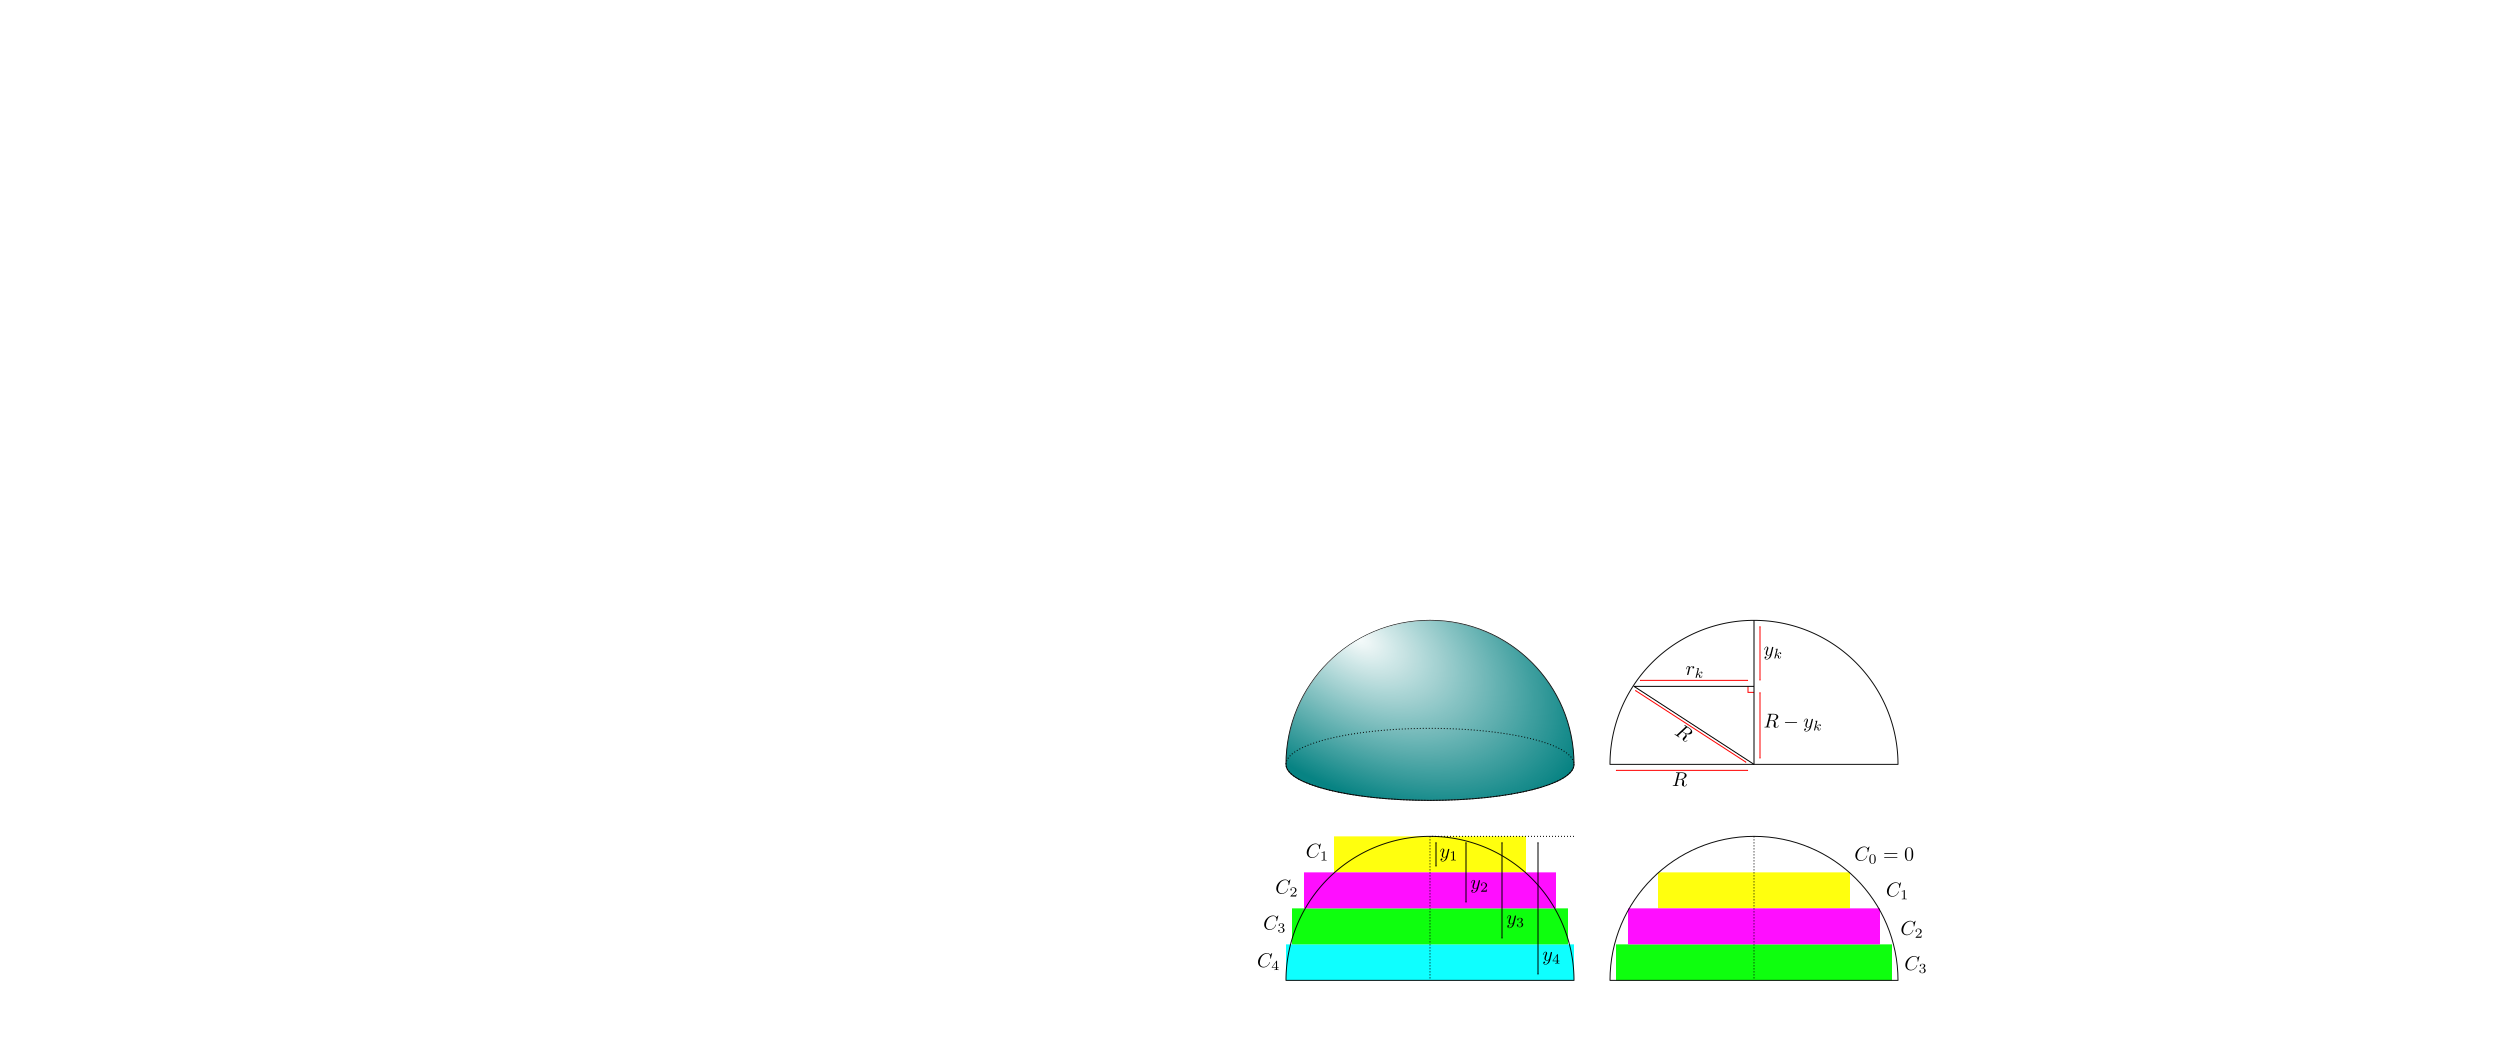 <?xml version="1.0" encoding="UTF-8" standalone="no"?>
<!-- Created with Inkscape (http://www.inkscape.org/) -->

<svg
   xmlns:ns0="http://www.iki.fi/pav/software/textext/"
   xmlns:dc="http://purl.org/dc/elements/1.1/"
   xmlns:cc="http://creativecommons.org/ns#"
   xmlns:rdf="http://www.w3.org/1999/02/22-rdf-syntax-ns#"
   xmlns:svg="http://www.w3.org/2000/svg"
   xmlns="http://www.w3.org/2000/svg"
   xmlns:xlink="http://www.w3.org/1999/xlink"
   xmlns:sodipodi="http://sodipodi.sourceforge.net/DTD/sodipodi-0.dtd"
   xmlns:inkscape="http://www.inkscape.org/namespaces/inkscape"
   width="100%"
   height="1052.362"
   id="svg2"
   version="1.1"
   inkscape:version="0.48.4 r9939"
   sodipodi:docname="sphere.svg">
  <sodipodi:namedview
     id="base"
     pagecolor="#ffffff"
     bordercolor="#666666"
     borderopacity="1.0"
     inkscape:pageopacity="0.0"
     inkscape:pageshadow="2"
     inkscape:zoom="2.7163896"
     inkscape:cx="236.94815"
     inkscape:cy="151.99357"
     inkscape:document-units="px"
     inkscape:current-layer="layer1"
     showgrid="true"
     inkscape:snap-bbox="false"
     inkscape:window-width="1680"
     inkscape:window-height="1003"
     inkscape:window-x="-2"
     inkscape:window-y="-3"
     inkscape:window-maximized="1"
     inkscape:object-paths="true"
     inkscape:snap-intersection-paths="true"
     inkscape:object-nodes="true"
     inkscape:snap-smooth-nodes="true"
     inkscape:snap-midpoints="true">
    <inkscape:grid
       type="xygrid"
       id="grid3753"
       empspacing="6"
       visible="true"
       enabled="true"
       snapvisiblegridlinesonly="true"
       spacingx="6px"
       spacingy="6px" />
  </sodipodi:namedview>
  <defs
     id="defs4">
    <linearGradient
       id="linearGradient15134"
       inkscape:collect="always">
      <stop
         id="stop15136"
         offset="0"
         style="stop-color:#ffffff;stop-opacity:1;" />
      <stop
         id="stop15138"
         offset="1"
         style="stop-color:#ffffff;stop-opacity:0;" />
    </linearGradient>
    <marker
       style="overflow:visible;"
       id="Arrow1Mend"
       refX="0.0"
       refY="0.0"
       orient="auto"
       inkscape:stockid="Arrow1Mend">
      <path
         transform="scale(0.4) rotate(180) translate(10,0)"
         style="fill-rule:evenodd;stroke:#000000;stroke-width:1.0pt;"
         d="M 0.0,0.0 L 5.0,-5.0 L -12.5,0.0 L 5.0,5.0 L 0.0,0.0 z "
         id="path11320" />
    </marker>
    <marker
       style="overflow:visible"
       id="Arrow1Mstart"
       refX="0.0"
       refY="0.0"
       orient="auto"
       inkscape:stockid="Arrow1Mstart">
      <path
         transform="scale(0.4) translate(10,0)"
         style="fill-rule:evenodd;stroke:#000000;stroke-width:1.0pt"
         d="M 0.0,0.0 L 5.0,-5.0 L -12.5,0.0 L 5.0,5.0 L 0.0,0.0 z "
         id="path11317" />
    </marker>
    <linearGradient
       id="linearGradient5603">
      <stop
         style="stop-color:#ffff00;stop-opacity:1;"
         offset="0"
         id="stop5605" />
      <stop
         id="stop5611"
         offset="0.5"
         style="stop-color:#ff00ff;stop-opacity:1;" />
      <stop
         style="stop-color:#00ff00;stop-opacity:1;"
         offset="0.75"
         id="stop5613" />
      <stop
         style="stop-color:#00ffff;stop-opacity:1;"
         offset="1"
         id="stop5607" />
    </linearGradient>
    <filter
       height="1.118"
       y="-0.059"
       width="1.233"
       x="-0.116"
       id="filter4060"
       inkscape:collect="always">
      <feGaussianBlur
         id="feGaussianBlur4062"
         stdDeviation="3.52"
         inkscape:collect="always" />
    </filter>
    <filter
       height="1.118"
       y="-0.059"
       width="1.234"
       x="-0.117"
       id="filter4064"
       inkscape:collect="always">
      <feGaussianBlur
         id="feGaussianBlur4066"
         stdDeviation="3.52"
         inkscape:collect="always" />
    </filter>
    <clipPath
       clipPathUnits="userSpaceOnUse"
       id="clipPath5084">
      <path
         style="color:#000000;fill:none;stroke:#000000;stroke-width:1;stroke-linecap:butt;stroke-linejoin:round;stroke-miterlimit:4;stroke-opacity:1;stroke-dasharray:none;stroke-dashoffset:0;marker:none;visibility:visible;display:inline;overflow:visible;enable-background:accumulate"
         d="m 288,440.362 -71.953,101.984 -0.031,0 c 0,0.011 -1e-5,0.021 0,0.031 0.034,19.868 32.257,35.969 72,35.969 39.743,0 71.966,-16.101 72,-35.969 l -0.031,-0.031 L 288,440.362 z"
         id="path5086"
         inkscape:connector-curvature="0"
         sodipodi:nodetypes="ccccscccc" />
    </clipPath>
    <linearGradient
       inkscape:collect="always"
       xlink:href="#linearGradient5603"
       id="linearGradient5609"
       x1="539.5"
       y1="512.362"
       x2="648.5"
       y2="512.362"
       gradientUnits="userSpaceOnUse" />
    <clipPath
       clipPathUnits="userSpaceOnUse"
       id="clipPath5662">
      <path
         sodipodi:nodetypes="cccc"
         inkscape:connector-curvature="0"
         id="path5664"
         d="m 216,764.362 72,-144 72,144 z"
         style="fill:none;stroke:#000000;stroke-width:1px;stroke-linecap:butt;stroke-linejoin:miter;stroke-opacity:1" />
    </clipPath>
    <marker
       style="overflow:visible"
       id="Arrow1MstartR"
       refX="0.0"
       refY="0.0"
       orient="auto"
       inkscape:stockid="Arrow1MstartR">
      <path
         transform="scale(0.4) translate(10,0)"
         style="stroke:#ff0000;stroke-width:1.0pt;fill:#ff0000;fill-rule:evenodd"
         d="M 0.0,0.0 L 5.0,-5.0 L -12.5,0.0 L 5.0,5.0 L 0.0,0.0 z "
         id="path11960" />
    </marker>
    <marker
       style="overflow:visible;"
       id="Arrow1Mend6"
       refX="0.0"
       refY="0.0"
       orient="auto"
       inkscape:stockid="Arrow1Mend6">
      <path
         transform="scale(0.4) rotate(180) translate(10,0)"
         style="stroke:#ff0000;stroke-width:1.0pt;fill:#ff0000;fill-rule:evenodd"
         d="M 0.0,0.0 L 5.0,-5.0 L -12.5,0.0 L 5.0,5.0 L 0.0,0.0 z "
         id="path11963" />
    </marker>
    <marker
       style="overflow:visible"
       id="Arrow1MstartR-3"
       refX="0"
       refY="0"
       orient="auto"
       inkscape:stockid="Arrow1MstartR">
      <path
         inkscape:connector-curvature="0"
         transform="matrix(0.4,0,0,0.4,4,0)"
         style="fill:#ff0000;fill-rule:evenodd;stroke:#ff0000;stroke-width:1pt"
         d="M 0,0 5,-5 -12.5,0 5,5 0,0 z"
         id="path11960-3" />
    </marker>
    <marker
       style="overflow:visible"
       id="Arrow1Mend6-0"
       refX="0"
       refY="0"
       orient="auto"
       inkscape:stockid="Arrow1Mend6">
      <path
         inkscape:connector-curvature="0"
         transform="matrix(-0.4,0,0,-0.4,-4,0)"
         style="fill:#ff0000;fill-rule:evenodd;stroke:#ff0000;stroke-width:1pt"
         d="M 0,0 5,-5 -12.5,0 5,5 0,0 z"
         id="path11963-3" />
    </marker>
    <marker
       style="overflow:visible"
       id="Arrow1MstartR-9"
       refX="0"
       refY="0"
       orient="auto"
       inkscape:stockid="Arrow1MstartR">
      <path
         transform="matrix(0.4,0,0,0.4,4,0)"
         style="fill:#ff0000;fill-rule:evenodd;stroke:#ff0000;stroke-width:1pt"
         d="M 0,0 5,-5 -12.5,0 5,5 0,0 z"
         id="path11960-5"
         inkscape:connector-curvature="0" />
    </marker>
    <marker
       style="overflow:visible"
       id="Arrow1Mend6-1"
       refX="0"
       refY="0"
       orient="auto"
       inkscape:stockid="Arrow1Mend6">
      <path
         transform="matrix(-0.4,0,0,-0.4,-4,0)"
         style="fill:#ff0000;fill-rule:evenodd;stroke:#ff0000;stroke-width:1pt"
         d="M 0,0 5,-5 -12.5,0 5,5 0,0 z"
         id="path11963-9"
         inkscape:connector-curvature="0" />
    </marker>
    <radialGradient
       gradientUnits="userSpaceOnUse"
       gradientTransform="matrix(-0.5,0.875,-1.508,-0.862,1106.795,1062.565)"
       r="144"
       fy="620.574"
       fx="126.247"
       cy="620.574"
       cx="126.247"
       id="radialGradient15140"
       xlink:href="#linearGradient15134"
       inkscape:collect="always" />
    <marker
       style="overflow:visible"
       id="Arrow1MstartR-39"
       refX="0"
       refY="0"
       orient="auto"
       inkscape:stockid="Arrow1MstartR">
      <path
         transform="matrix(0.4,0,0,0.4,4,0)"
         style="fill:#ff0000;fill-rule:evenodd;stroke:#ff0000;stroke-width:1pt"
         d="M 0,0 5,-5 -12.5,0 5,5 0,0 z"
         id="path11960-1"
         inkscape:connector-curvature="0" />
    </marker>
    <marker
       style="overflow:visible"
       id="Arrow1Mend6-4"
       refX="0"
       refY="0"
       orient="auto"
       inkscape:stockid="Arrow1Mend6">
      <path
         transform="matrix(-0.4,0,0,-0.4,-4,0)"
         style="fill:#ff0000;fill-rule:evenodd;stroke:#ff0000;stroke-width:1pt"
         d="M 0,0 5,-5 -12.5,0 5,5 0,0 z"
         id="path11963-2"
         inkscape:connector-curvature="0" />
    </marker>
    <marker
       style="overflow:visible"
       id="Arrow1MstartR-8"
       refX="0"
       refY="0"
       orient="auto"
       inkscape:stockid="Arrow1MstartR">
      <path
         inkscape:connector-curvature="0"
         transform="matrix(0.4,0,0,0.4,4,0)"
         style="fill:#ff0000;fill-rule:evenodd;stroke:#ff0000;stroke-width:1pt"
         d="M 0,0 5,-5 -12.5,0 5,5 0,0 z"
         id="path11960-8" />
    </marker>
    <marker
       style="overflow:visible"
       id="Arrow1Mend6-8"
       refX="0"
       refY="0"
       orient="auto"
       inkscape:stockid="Arrow1Mend6">
      <path
         inkscape:connector-curvature="0"
         transform="matrix(-0.4,0,0,-0.4,-4,0)"
         style="fill:#ff0000;fill-rule:evenodd;stroke:#ff0000;stroke-width:1pt"
         d="M 0,0 5,-5 -12.5,0 5,5 0,0 z"
         id="path11963-34" />
    </marker>
    <marker
       style="overflow:visible"
       id="Arrow1MstartR-93"
       refX="0"
       refY="0"
       orient="auto"
       inkscape:stockid="Arrow1MstartR">
      <path
         inkscape:connector-curvature="0"
         transform="matrix(0.4,0,0,0.4,4,0)"
         style="fill:#ff0000;fill-rule:evenodd;stroke:#ff0000;stroke-width:1pt"
         d="M 0,0 5,-5 -12.5,0 5,5 0,0 z"
         id="path11960-9" />
    </marker>
    <marker
       style="overflow:visible"
       id="Arrow1Mend6-7"
       refX="0"
       refY="0"
       orient="auto"
       inkscape:stockid="Arrow1Mend6">
      <path
         inkscape:connector-curvature="0"
         transform="matrix(-0.4,0,0,-0.4,-4,0)"
         style="fill:#ff0000;fill-rule:evenodd;stroke:#ff0000;stroke-width:1pt"
         d="M 0,0 5,-5 -12.5,0 5,5 0,0 z"
         id="path11963-8" />
    </marker>
    <marker
       style="overflow:visible"
       id="Arrow1MstartR-7"
       refX="0"
       refY="0"
       orient="auto"
       inkscape:stockid="Arrow1MstartR">
      <path
         inkscape:connector-curvature="0"
         transform="matrix(0.4,0,0,0.4,4,0)"
         style="fill:#ff0000;fill-rule:evenodd;stroke:#ff0000;stroke-width:1pt"
         d="M 0,0 5,-5 -12.5,0 5,5 0,0 z"
         id="path11960-95" />
    </marker>
    <marker
       style="overflow:visible"
       id="Arrow1Mend6-9"
       refX="0"
       refY="0"
       orient="auto"
       inkscape:stockid="Arrow1Mend6">
      <path
         inkscape:connector-curvature="0"
         transform="matrix(-0.4,0,0,-0.4,-4,0)"
         style="fill:#ff0000;fill-rule:evenodd;stroke:#ff0000;stroke-width:1pt"
         d="M 0,0 5,-5 -12.5,0 5,5 0,0 z"
         id="path11963-31" />
    </marker>
    <marker
       style="overflow:visible"
       id="Arrow1MstartR-87"
       refX="0"
       refY="0"
       orient="auto"
       inkscape:stockid="Arrow1MstartR">
      <path
         inkscape:connector-curvature="0"
         transform="matrix(0.4,0,0,0.4,4,0)"
         style="fill:#ff0000;fill-rule:evenodd;stroke:#ff0000;stroke-width:1pt"
         d="M 0,0 5,-5 -12.5,0 5,5 0,0 z"
         id="path11960-96" />
    </marker>
    <marker
       style="overflow:visible"
       id="Arrow1Mend6-81"
       refX="0"
       refY="0"
       orient="auto"
       inkscape:stockid="Arrow1Mend6">
      <path
         inkscape:connector-curvature="0"
         transform="matrix(-0.4,0,0,-0.4,-4,0)"
         style="fill:#ff0000;fill-rule:evenodd;stroke:#ff0000;stroke-width:1pt"
         d="M 0,0 5,-5 -12.5,0 5,5 0,0 z"
         id="path11963-7" />
    </marker>
    <marker
       style="overflow:visible"
       id="Arrow1MstartR-5"
       refX="0"
       refY="0"
       orient="auto"
       inkscape:stockid="Arrow1MstartR">
      <path
         inkscape:connector-curvature="0"
         transform="matrix(0.4,0,0,0.4,4,0)"
         style="fill:#ff0000;fill-rule:evenodd;stroke:#ff0000;stroke-width:1pt"
         d="M 0,0 5,-5 -12.5,0 5,5 0,0 z"
         id="path11960-0" />
    </marker>
    <marker
       style="overflow:visible"
       id="Arrow1Mend6-05"
       refX="0"
       refY="0"
       orient="auto"
       inkscape:stockid="Arrow1Mend6">
      <path
         inkscape:connector-curvature="0"
         transform="matrix(-0.4,0,0,-0.4,-4,0)"
         style="fill:#ff0000;fill-rule:evenodd;stroke:#ff0000;stroke-width:1pt"
         d="M 0,0 5,-5 -12.5,0 5,5 0,0 z"
         id="path11963-4" />
    </marker>
  </defs>
  <g
     inkscape:label="Layer 1"
     inkscape:groupmode="layer"
     id="layer1">
    <path
       style="fill:none;stroke:#ff0000;stroke-width:1px;stroke-linecap:butt;stroke-linejoin:miter;stroke-opacity:1"
       d="m 498,686.362 0,6 6,0"
       id="path15931"
       inkscape:connector-curvature="0" />
    <g
       transform="matrix(2,0,0,2,-391.134,588.003)"
       ns0:text="$C_1$"
       ns0:preamble="/home/andrew/.config/inkscape/extensions/header.txt"
       id="g7087">
      <defs
         id="defs7089">
        <g
           id="g7091">
          <symbol
             style="overflow:visible"
             overflow="visible"
             id="textext-80838e00-0">
            <path
               inkscape:connector-curvature="0"
               style="stroke:none"
               d=""
               id="path7094" />
          </symbol>
          <symbol
             style="overflow:visible"
             overflow="visible"
             id="textext-80838e00-1">
            <path
               inkscape:connector-curvature="0"
               style="stroke:none"
               d="m 7.578,-6.922 c 0,-0.031 -0.016,-0.109 -0.109,-0.109 -0.031,0 -0.047,0.016 -0.156,0.125 L 6.625,-6.141 C 6.531,-6.281 6.078,-7.031 4.969,-7.031 2.734,-7.031 0.5,-4.828 0.5,-2.516 0.5,-0.875 1.672,0.219 3.203,0.219 c 0.859,0 1.625,-0.391 2.156,-0.859 0.922,-0.812 1.094,-1.719 1.094,-1.75 C 6.453,-2.5 6.344,-2.5 6.328,-2.5 c -0.062,0 -0.109,0.031 -0.125,0.109 -0.094,0.281 -0.328,1 -1.016,1.578 -0.688,0.547 -1.312,0.719 -1.828,0.719 -0.891,0 -1.953,-0.516 -1.953,-2.062 0,-0.578 0.203,-2.188 1.203,-3.359 0.609,-0.703 1.547,-1.203 2.438,-1.203 1.016,0 1.609,0.766 1.609,1.922 0,0.406 -0.031,0.406 -0.031,0.516 0,0.094 0.109,0.094 0.141,0.094 0.125,0 0.125,-0.016 0.188,-0.203 z m 0,0"
               id="path7097" />
          </symbol>
          <symbol
             style="overflow:visible"
             overflow="visible"
             id="textext-80838e00-2">
            <path
               inkscape:connector-curvature="0"
               style="stroke:none"
               d=""
               id="path7100" />
          </symbol>
          <symbol
             style="overflow:visible"
             overflow="visible"
             id="textext-80838e00-3">
            <path
               inkscape:connector-curvature="0"
               style="stroke:none"
               d="m 2.328,-4.438 c 0,-0.188 0,-0.188 -0.203,-0.188 -0.453,0.438 -1.078,0.438 -1.359,0.438 l 0,0.25 c 0.156,0 0.625,0 1,-0.188 l 0,3.547 c 0,0.234 0,0.328 -0.688,0.328 l -0.266,0 0,0.25 c 0.125,0 0.984,-0.031 1.234,-0.031 0.219,0 1.094,0.031 1.25,0.031 l 0,-0.25 -0.266,0 c -0.703,0 -0.703,-0.094 -0.703,-0.328 z m 0,0"
               id="path7103" />
          </symbol>
        </g>
      </defs>
      <g
         id="textext-80838e00-4">
        <g
           style="fill:#000000;fill-opacity:1"
           id="g7106">
          <use
             height="1052.362"
             width="744.094"
             xlink:href="#textext-80838e00-1"
             x="223.432"
             y="134.765"
             id="use7108" />
        </g>
        <g
           style="fill:#000000;fill-opacity:1"
           id="g7110">
          <use
             height="1052.362"
             width="744.094"
             xlink:href="#textext-80838e00-3"
             x="230.553"
             y="136.259"
             id="use7112" />
        </g>
      </g>
    </g>
    <g
       id="g7841"
       transform="matrix(2,0,0,2,-421.605,623.994)"
       ns0:preamble="/home/andrew/.config/inkscape/extensions/header.txt"
       ns0:text="$C_2$">
      <defs
         id="defs7843">
        <g
           id="g7845">
          <symbol
             id="textext-b652b23b-0"
             overflow="visible"
             style="overflow:visible">
            <path
               id="path7848"
               d=""
               style="stroke:none"
               inkscape:connector-curvature="0" />
          </symbol>
          <symbol
             id="textext-b652b23b-1"
             overflow="visible"
             style="overflow:visible">
            <path
               id="path7851"
               d="m 7.578,-6.922 c 0,-0.031 -0.016,-0.109 -0.109,-0.109 -0.031,0 -0.047,0.016 -0.156,0.125 L 6.625,-6.141 C 6.531,-6.281 6.078,-7.031 4.969,-7.031 2.734,-7.031 0.5,-4.828 0.5,-2.516 0.5,-0.875 1.672,0.219 3.203,0.219 c 0.859,0 1.625,-0.391 2.156,-0.859 0.922,-0.812 1.094,-1.719 1.094,-1.75 C 6.453,-2.5 6.344,-2.5 6.328,-2.5 c -0.062,0 -0.109,0.031 -0.125,0.109 -0.094,0.281 -0.328,1 -1.016,1.578 -0.688,0.547 -1.312,0.719 -1.828,0.719 -0.891,0 -1.953,-0.516 -1.953,-2.062 0,-0.578 0.203,-2.188 1.203,-3.359 0.609,-0.703 1.547,-1.203 2.438,-1.203 1.016,0 1.609,0.766 1.609,1.922 0,0.406 -0.031,0.406 -0.031,0.516 0,0.094 0.109,0.094 0.141,0.094 0.125,0 0.125,-0.016 0.188,-0.203 z m 0,0"
               style="stroke:none"
               inkscape:connector-curvature="0" />
          </symbol>
          <symbol
             id="textext-b652b23b-2"
             overflow="visible"
             style="overflow:visible">
            <path
               id="path7854"
               d=""
               style="stroke:none"
               inkscape:connector-curvature="0" />
          </symbol>
          <symbol
             id="textext-b652b23b-3"
             overflow="visible"
             style="overflow:visible">
            <path
               id="path7857"
               d="m 3.516,-1.266 -0.234,0 c -0.016,0.156 -0.094,0.562 -0.188,0.625 -0.047,0.047 -0.578,0.047 -0.688,0.047 l -1.281,0 c 0.734,-0.641 0.984,-0.844 1.391,-1.172 0.516,-0.406 1,-0.844 1,-1.5 0,-0.844 -0.734,-1.359 -1.625,-1.359 -0.859,0 -1.453,0.609 -1.453,1.25 0,0.344 0.297,0.391 0.375,0.391 0.156,0 0.359,-0.125 0.359,-0.375 0,-0.125 -0.047,-0.375 -0.406,-0.375 C 0.984,-4.219 1.453,-4.375 1.781,-4.375 c 0.703,0 1.062,0.547 1.062,1.109 0,0.609 -0.438,1.078 -0.656,1.328 L 0.516,-0.266 C 0.438,-0.203 0.438,-0.188 0.438,0 l 2.875,0 z m 0,0"
               style="stroke:none"
               inkscape:connector-curvature="0" />
          </symbol>
        </g>
      </defs>
      <g
         id="textext-b652b23b-4">
        <g
           id="g7860"
           style="fill:#000000;fill-opacity:1">
          <use
             id="use7862"
             y="134.765"
             x="223.432"
             xlink:href="#textext-b652b23b-1"
             width="744.094"
             height="1052.362" />
        </g>
        <g
           id="g7864"
           style="fill:#000000;fill-opacity:1">
          <use
             id="use7866"
             y="136.259"
             x="230.553"
             xlink:href="#textext-b652b23b-3"
             width="744.094"
             height="1052.362" />
        </g>
      </g>
    </g>
    <g
       ns0:text="$C_3$"
       ns0:preamble="/home/andrew/.config/inkscape/extensions/header.txt"
       transform="matrix(2,0,0,2,-433.689,659.994)"
       id="g8348">
      <defs
         id="defs8350">
        <g
           id="g8352">
          <symbol
             overflow="visible"
             id="textext-b77b4dae-0"
             style="overflow:visible">
            <path
               style="stroke:none"
               d=""
               id="path8355"
               inkscape:connector-curvature="0" />
          </symbol>
          <symbol
             overflow="visible"
             id="textext-b77b4dae-1"
             style="overflow:visible">
            <path
               style="stroke:none"
               d="m 7.578,-6.922 c 0,-0.031 -0.016,-0.109 -0.109,-0.109 -0.031,0 -0.047,0.016 -0.156,0.125 L 6.625,-6.141 C 6.531,-6.281 6.078,-7.031 4.969,-7.031 2.734,-7.031 0.5,-4.828 0.5,-2.516 0.5,-0.875 1.672,0.219 3.203,0.219 c 0.859,0 1.625,-0.391 2.156,-0.859 0.922,-0.812 1.094,-1.719 1.094,-1.75 C 6.453,-2.5 6.344,-2.5 6.328,-2.5 c -0.062,0 -0.109,0.031 -0.125,0.109 -0.094,0.281 -0.328,1 -1.016,1.578 -0.688,0.547 -1.312,0.719 -1.828,0.719 -0.891,0 -1.953,-0.516 -1.953,-2.062 0,-0.578 0.203,-2.188 1.203,-3.359 0.609,-0.703 1.547,-1.203 2.438,-1.203 1.016,0 1.609,0.766 1.609,1.922 0,0.406 -0.031,0.406 -0.031,0.516 0,0.094 0.109,0.094 0.141,0.094 0.125,0 0.125,-0.016 0.188,-0.203 z m 0,0"
               id="path8358"
               inkscape:connector-curvature="0" />
          </symbol>
          <symbol
             overflow="visible"
             id="textext-b77b4dae-2"
             style="overflow:visible">
            <path
               style="stroke:none"
               d=""
               id="path8361"
               inkscape:connector-curvature="0" />
          </symbol>
          <symbol
             overflow="visible"
             id="textext-b77b4dae-3"
             style="overflow:visible">
            <path
               style="stroke:none"
               d="m 1.906,-2.328 c 0.547,0 0.938,0.375 0.938,1.125 0,0.859 -0.516,1.125 -0.906,1.125 -0.281,0 -0.906,-0.078 -1.188,-0.5 0.328,0 0.406,-0.234 0.406,-0.391 0,-0.219 -0.172,-0.375 -0.391,-0.375 -0.188,0 -0.391,0.125 -0.391,0.406 0,0.656 0.719,1.078 1.562,1.078 0.969,0 1.641,-0.656 1.641,-1.344 0,-0.547 -0.438,-1.094 -1.203,-1.25 0.719,-0.266 0.984,-0.781 0.984,-1.219 0,-0.547 -0.625,-0.953 -1.406,-0.953 -0.766,0 -1.359,0.375 -1.359,0.938 0,0.234 0.156,0.359 0.359,0.359 0.219,0 0.359,-0.156 0.359,-0.344 0,-0.203 -0.141,-0.359 -0.359,-0.375 0.25,-0.297 0.719,-0.375 0.984,-0.375 0.312,0 0.75,0.156 0.75,0.75 0,0.297 -0.094,0.625 -0.281,0.828 -0.219,0.266 -0.422,0.281 -0.766,0.312 -0.172,0.016 -0.188,0.016 -0.219,0.016 -0.016,0 -0.078,0.016 -0.078,0.094 0,0.094 0.062,0.094 0.188,0.094 z m 0,0"
               id="path8364"
               inkscape:connector-curvature="0" />
          </symbol>
        </g>
      </defs>
      <g
         id="textext-b77b4dae-4">
        <g
           style="fill:#000000;fill-opacity:1"
           id="g8367">
          <use
             xlink:href="#textext-b77b4dae-1"
             x="223.432"
             y="134.765"
             id="use8369"
             width="744.094"
             height="1052.362" />
        </g>
        <g
           style="fill:#000000;fill-opacity:1"
           id="g8371">
          <use
             xlink:href="#textext-b77b4dae-3"
             x="230.553"
             y="136.259"
             id="use8373"
             width="744.094"
             height="1052.362" />
        </g>
      </g>
    </g>
    <g
       id="g8855"
       transform="matrix(2,0,0,2,-439.861,697.535)"
       ns0:preamble="/home/andrew/.config/inkscape/extensions/header.txt"
       ns0:text="$C_4$">
      <defs
         id="defs8857">
        <g
           id="g8859">
          <symbol
             id="textext-f80225a2-0"
             overflow="visible"
             style="overflow:visible">
            <path
               id="path8862"
               d=""
               style="stroke:none"
               inkscape:connector-curvature="0" />
          </symbol>
          <symbol
             id="textext-f80225a2-1"
             overflow="visible"
             style="overflow:visible">
            <path
               id="path8865"
               d="m 7.578,-6.922 c 0,-0.031 -0.016,-0.109 -0.109,-0.109 -0.031,0 -0.047,0.016 -0.156,0.125 L 6.625,-6.141 C 6.531,-6.281 6.078,-7.031 4.969,-7.031 2.734,-7.031 0.5,-4.828 0.5,-2.516 0.5,-0.875 1.672,0.219 3.203,0.219 c 0.859,0 1.625,-0.391 2.156,-0.859 0.922,-0.812 1.094,-1.719 1.094,-1.75 C 6.453,-2.5 6.344,-2.5 6.328,-2.5 c -0.062,0 -0.109,0.031 -0.125,0.109 -0.094,0.281 -0.328,1 -1.016,1.578 -0.688,0.547 -1.312,0.719 -1.828,0.719 -0.891,0 -1.953,-0.516 -1.953,-2.062 0,-0.578 0.203,-2.188 1.203,-3.359 0.609,-0.703 1.547,-1.203 2.438,-1.203 1.016,0 1.609,0.766 1.609,1.922 0,0.406 -0.031,0.406 -0.031,0.516 0,0.094 0.109,0.094 0.141,0.094 0.125,0 0.125,-0.016 0.188,-0.203 z m 0,0"
               style="stroke:none"
               inkscape:connector-curvature="0" />
          </symbol>
          <symbol
             id="textext-f80225a2-2"
             overflow="visible"
             style="overflow:visible">
            <path
               id="path8868"
               d=""
               style="stroke:none"
               inkscape:connector-curvature="0" />
          </symbol>
          <symbol
             id="textext-f80225a2-3"
             overflow="visible"
             style="overflow:visible">
            <path
               id="path8871"
               d="m 3.688,-1.141 0,-0.25 -0.781,0 0,-3.109 c 0,-0.141 0,-0.203 -0.141,-0.203 -0.094,0 -0.125,0 -0.188,0.109 l -2.312,3.203 0,0.25 2.062,0 0,0.562 c 0,0.25 0,0.328 -0.578,0.328 l -0.188,0 0,0.25 C 1.922,-0.016 2.359,-0.031 2.609,-0.031 2.875,-0.031 3.312,-0.016 3.672,0 l 0,-0.25 -0.188,0 C 2.906,-0.25 2.906,-0.328 2.906,-0.578 l 0,-0.562 z M 2.375,-3.938 l 0,2.547 -1.844,0 z m 0,0"
               style="stroke:none"
               inkscape:connector-curvature="0" />
          </symbol>
        </g>
      </defs>
      <g
         id="textext-f80225a2-4">
        <g
           id="g8874"
           style="fill:#000000;fill-opacity:1">
          <use
             id="use8876"
             y="134.765"
             x="223.432"
             xlink:href="#textext-f80225a2-1"
             width="744.094"
             height="1052.362" />
        </g>
        <g
           id="g8878"
           style="fill:#000000;fill-opacity:1">
          <use
             id="use8880"
             y="136.259"
             x="230.553"
             xlink:href="#textext-f80225a2-3"
             width="744.094"
             height="1052.362" />
        </g>
      </g>
    </g>
    <g
       transform="matrix(2,0,0,2,189.062,626.789)"
       ns0:text="$C_1$"
       ns0:preamble="/home/andrew/.config/inkscape/extensions/header.txt"
       id="g7087-2">
      <defs
         id="defs7089-6">
        <g
           id="g7091-3">
          <symbol
             style="overflow:visible"
             overflow="visible"
             id="textext-80838e00-0-7">
            <path
               inkscape:connector-curvature="0"
               style="stroke:none"
               d=""
               id="path7094-1" />
          </symbol>
          <symbol
             style="overflow:visible"
             overflow="visible"
             id="textext-80838e00-1-3">
            <path
               inkscape:connector-curvature="0"
               style="stroke:none"
               d="m 7.578,-6.922 c 0,-0.031 -0.016,-0.109 -0.109,-0.109 -0.031,0 -0.047,0.016 -0.156,0.125 L 6.625,-6.141 C 6.531,-6.281 6.078,-7.031 4.969,-7.031 2.734,-7.031 0.5,-4.828 0.5,-2.516 0.5,-0.875 1.672,0.219 3.203,0.219 c 0.859,0 1.625,-0.391 2.156,-0.859 0.922,-0.812 1.094,-1.719 1.094,-1.75 C 6.453,-2.5 6.344,-2.5 6.328,-2.5 c -0.062,0 -0.109,0.031 -0.125,0.109 -0.094,0.281 -0.328,1 -1.016,1.578 -0.688,0.547 -1.312,0.719 -1.828,0.719 -0.891,0 -1.953,-0.516 -1.953,-2.062 0,-0.578 0.203,-2.188 1.203,-3.359 0.609,-0.703 1.547,-1.203 2.438,-1.203 1.016,0 1.609,0.766 1.609,1.922 0,0.406 -0.031,0.406 -0.031,0.516 0,0.094 0.109,0.094 0.141,0.094 0.125,0 0.125,-0.016 0.188,-0.203 z m 0,0"
               id="path7097-9" />
          </symbol>
          <symbol
             style="overflow:visible"
             overflow="visible"
             id="textext-80838e00-2-9">
            <path
               inkscape:connector-curvature="0"
               style="stroke:none"
               d=""
               id="path7100-6" />
          </symbol>
          <symbol
             style="overflow:visible"
             overflow="visible"
             id="textext-80838e00-3-4">
            <path
               inkscape:connector-curvature="0"
               style="stroke:none"
               d="m 2.328,-4.438 c 0,-0.188 0,-0.188 -0.203,-0.188 -0.453,0.438 -1.078,0.438 -1.359,0.438 l 0,0.25 c 0.156,0 0.625,0 1,-0.188 l 0,3.547 c 0,0.234 0,0.328 -0.688,0.328 l -0.266,0 0,0.25 c 0.125,0 0.984,-0.031 1.234,-0.031 0.219,0 1.094,0.031 1.25,0.031 l 0,-0.25 -0.266,0 c -0.703,0 -0.703,-0.094 -0.703,-0.328 z m 0,0"
               id="path7103-2" />
          </symbol>
        </g>
      </defs>
      <g
         id="textext-80838e00-4-8">
        <g
           style="fill:#000000;fill-opacity:1"
           id="g7106-8">
          <use
             height="1052.362"
             width="744.094"
             xlink:href="#textext-80838e00-1-3"
             x="223.432"
             y="134.765"
             id="use7108-4" />
        </g>
        <g
           style="fill:#000000;fill-opacity:1"
           id="g7110-8">
          <use
             height="1052.362"
             width="744.094"
             xlink:href="#textext-80838e00-3-4"
             x="230.553"
             y="136.259"
             id="use7112-4" />
        </g>
      </g>
    </g>
    <g
       id="g7841-8"
       transform="matrix(2,0,0,2,203.557,665.284)"
       ns0:preamble="/home/andrew/.config/inkscape/extensions/header.txt"
       ns0:text="$C_2$">
      <defs
         id="defs7843-2">
        <g
           id="g7845-2">
          <symbol
             id="textext-b652b23b-0-9"
             overflow="visible"
             style="overflow:visible">
            <path
               id="path7848-4"
               d=""
               style="stroke:none"
               inkscape:connector-curvature="0" />
          </symbol>
          <symbol
             id="textext-b652b23b-1-6"
             overflow="visible"
             style="overflow:visible">
            <path
               id="path7851-2"
               d="m 7.578,-6.922 c 0,-0.031 -0.016,-0.109 -0.109,-0.109 -0.031,0 -0.047,0.016 -0.156,0.125 L 6.625,-6.141 C 6.531,-6.281 6.078,-7.031 4.969,-7.031 2.734,-7.031 0.5,-4.828 0.5,-2.516 0.5,-0.875 1.672,0.219 3.203,0.219 c 0.859,0 1.625,-0.391 2.156,-0.859 0.922,-0.812 1.094,-1.719 1.094,-1.75 C 6.453,-2.5 6.344,-2.5 6.328,-2.5 c -0.062,0 -0.109,0.031 -0.125,0.109 -0.094,0.281 -0.328,1 -1.016,1.578 -0.688,0.547 -1.312,0.719 -1.828,0.719 -0.891,0 -1.953,-0.516 -1.953,-2.062 0,-0.578 0.203,-2.188 1.203,-3.359 0.609,-0.703 1.547,-1.203 2.438,-1.203 1.016,0 1.609,0.766 1.609,1.922 0,0.406 -0.031,0.406 -0.031,0.516 0,0.094 0.109,0.094 0.141,0.094 0.125,0 0.125,-0.016 0.188,-0.203 z m 0,0"
               style="stroke:none"
               inkscape:connector-curvature="0" />
          </symbol>
          <symbol
             id="textext-b652b23b-2-7"
             overflow="visible"
             style="overflow:visible">
            <path
               id="path7854-0"
               d=""
               style="stroke:none"
               inkscape:connector-curvature="0" />
          </symbol>
          <symbol
             id="textext-b652b23b-3-9"
             overflow="visible"
             style="overflow:visible">
            <path
               id="path7857-4"
               d="m 3.516,-1.266 -0.234,0 c -0.016,0.156 -0.094,0.562 -0.188,0.625 -0.047,0.047 -0.578,0.047 -0.688,0.047 l -1.281,0 c 0.734,-0.641 0.984,-0.844 1.391,-1.172 0.516,-0.406 1,-0.844 1,-1.5 0,-0.844 -0.734,-1.359 -1.625,-1.359 -0.859,0 -1.453,0.609 -1.453,1.25 0,0.344 0.297,0.391 0.375,0.391 0.156,0 0.359,-0.125 0.359,-0.375 0,-0.125 -0.047,-0.375 -0.406,-0.375 C 0.984,-4.219 1.453,-4.375 1.781,-4.375 c 0.703,0 1.062,0.547 1.062,1.109 0,0.609 -0.438,1.078 -0.656,1.328 L 0.516,-0.266 C 0.438,-0.203 0.438,-0.188 0.438,0 l 2.875,0 z m 0,0"
               style="stroke:none"
               inkscape:connector-curvature="0" />
          </symbol>
        </g>
      </defs>
      <g
         id="textext-b652b23b-4-7">
        <g
           id="g7860-4"
           style="fill:#000000;fill-opacity:1">
          <use
             id="use7862-5"
             y="134.765"
             x="223.432"
             xlink:href="#textext-b652b23b-1-6"
             width="744.094"
             height="1052.362" />
        </g>
        <g
           id="g7864-9"
           style="fill:#000000;fill-opacity:1">
          <use
             id="use7866-8"
             y="136.259"
             x="230.553"
             xlink:href="#textext-b652b23b-3-9"
             width="744.094"
             height="1052.362" />
        </g>
      </g>
    </g>
    <g
       ns0:text="$C_3$"
       ns0:preamble="/home/andrew/.config/inkscape/extensions/header.txt"
       transform="matrix(2,0,0,2,207.465,700.476)"
       id="g8348-1">
      <defs
         id="defs8350-4">
        <g
           id="g8352-5">
          <symbol
             overflow="visible"
             id="textext-b77b4dae-0-2"
             style="overflow:visible">
            <path
               style="stroke:none"
               d=""
               id="path8355-7"
               inkscape:connector-curvature="0" />
          </symbol>
          <symbol
             overflow="visible"
             id="textext-b77b4dae-1-7"
             style="overflow:visible">
            <path
               style="stroke:none"
               d="m 7.578,-6.922 c 0,-0.031 -0.016,-0.109 -0.109,-0.109 -0.031,0 -0.047,0.016 -0.156,0.125 L 6.625,-6.141 C 6.531,-6.281 6.078,-7.031 4.969,-7.031 2.734,-7.031 0.5,-4.828 0.5,-2.516 0.5,-0.875 1.672,0.219 3.203,0.219 c 0.859,0 1.625,-0.391 2.156,-0.859 0.922,-0.812 1.094,-1.719 1.094,-1.75 C 6.453,-2.5 6.344,-2.5 6.328,-2.5 c -0.062,0 -0.109,0.031 -0.125,0.109 -0.094,0.281 -0.328,1 -1.016,1.578 -0.688,0.547 -1.312,0.719 -1.828,0.719 -0.891,0 -1.953,-0.516 -1.953,-2.062 0,-0.578 0.203,-2.188 1.203,-3.359 0.609,-0.703 1.547,-1.203 2.438,-1.203 1.016,0 1.609,0.766 1.609,1.922 0,0.406 -0.031,0.406 -0.031,0.516 0,0.094 0.109,0.094 0.141,0.094 0.125,0 0.125,-0.016 0.188,-0.203 z m 0,0"
               id="path8358-3"
               inkscape:connector-curvature="0" />
          </symbol>
          <symbol
             overflow="visible"
             id="textext-b77b4dae-2-4"
             style="overflow:visible">
            <path
               style="stroke:none"
               d=""
               id="path8361-1"
               inkscape:connector-curvature="0" />
          </symbol>
          <symbol
             overflow="visible"
             id="textext-b77b4dae-3-5"
             style="overflow:visible">
            <path
               style="stroke:none"
               d="m 1.906,-2.328 c 0.547,0 0.938,0.375 0.938,1.125 0,0.859 -0.516,1.125 -0.906,1.125 -0.281,0 -0.906,-0.078 -1.188,-0.5 0.328,0 0.406,-0.234 0.406,-0.391 0,-0.219 -0.172,-0.375 -0.391,-0.375 -0.188,0 -0.391,0.125 -0.391,0.406 0,0.656 0.719,1.078 1.562,1.078 0.969,0 1.641,-0.656 1.641,-1.344 0,-0.547 -0.438,-1.094 -1.203,-1.25 0.719,-0.266 0.984,-0.781 0.984,-1.219 0,-0.547 -0.625,-0.953 -1.406,-0.953 -0.766,0 -1.359,0.375 -1.359,0.938 0,0.234 0.156,0.359 0.359,0.359 0.219,0 0.359,-0.156 0.359,-0.344 0,-0.203 -0.141,-0.359 -0.359,-0.375 0.25,-0.297 0.719,-0.375 0.984,-0.375 0.312,0 0.75,0.156 0.75,0.75 0,0.297 -0.094,0.625 -0.281,0.828 -0.219,0.266 -0.422,0.281 -0.766,0.312 -0.172,0.016 -0.188,0.016 -0.219,0.016 -0.016,0 -0.078,0.016 -0.078,0.094 0,0.094 0.062,0.094 0.188,0.094 z m 0,0"
               id="path8364-4"
               inkscape:connector-curvature="0" />
          </symbol>
        </g>
      </defs>
      <g
         id="textext-b77b4dae-4-2">
        <g
           style="fill:#000000;fill-opacity:1"
           id="g8367-2">
          <use
             xlink:href="#textext-b77b4dae-1-7"
             x="223.432"
             y="134.765"
             id="use8369-4"
             width="744.094"
             height="1052.362" />
        </g>
        <g
           style="fill:#000000;fill-opacity:1"
           id="g8371-8">
          <use
             xlink:href="#textext-b77b4dae-3-5"
             x="230.553"
             y="136.259"
             id="use8373-0"
             width="744.094"
             height="1052.362" />
        </g>
      </g>
    </g>
    <g
       ns0:text="$C_0=0$"
       ns0:preamble="/home/andrew/.config/inkscape/extensions/header.txt"
       transform="matrix(2,0,0,2,157.464,591.014)"
       id="g9805">
      <defs
         id="defs9807">
        <g
           id="g9809">
          <symbol
             style="overflow:visible"
             overflow="visible"
             id="textext-5f2205f2-0">
            <path
               inkscape:connector-curvature="0"
               style="stroke:none"
               d=""
               id="path9812" />
          </symbol>
          <symbol
             style="overflow:visible"
             overflow="visible"
             id="textext-5f2205f2-1">
            <path
               inkscape:connector-curvature="0"
               style="stroke:none"
               d="m 7.578,-6.922 c 0,-0.031 -0.016,-0.109 -0.109,-0.109 -0.031,0 -0.047,0.016 -0.156,0.125 L 6.625,-6.141 C 6.531,-6.281 6.078,-7.031 4.969,-7.031 2.734,-7.031 0.5,-4.828 0.5,-2.516 0.5,-0.875 1.672,0.219 3.203,0.219 c 0.859,0 1.625,-0.391 2.156,-0.859 0.922,-0.812 1.094,-1.719 1.094,-1.75 C 6.453,-2.5 6.344,-2.5 6.328,-2.5 c -0.062,0 -0.109,0.031 -0.125,0.109 -0.094,0.281 -0.328,1 -1.016,1.578 -0.688,0.547 -1.312,0.719 -1.828,0.719 -0.891,0 -1.953,-0.516 -1.953,-2.062 0,-0.578 0.203,-2.188 1.203,-3.359 0.609,-0.703 1.547,-1.203 2.438,-1.203 1.016,0 1.609,0.766 1.609,1.922 0,0.406 -0.031,0.406 -0.031,0.516 0,0.094 0.109,0.094 0.141,0.094 0.125,0 0.125,-0.016 0.188,-0.203 z m 0,0"
               id="path9815" />
          </symbol>
          <symbol
             style="overflow:visible"
             overflow="visible"
             id="textext-5f2205f2-2">
            <path
               inkscape:connector-curvature="0"
               style="stroke:none"
               d=""
               id="path9818" />
          </symbol>
          <symbol
             style="overflow:visible"
             overflow="visible"
             id="textext-5f2205f2-3">
            <path
               inkscape:connector-curvature="0"
               style="stroke:none"
               d="M 3.594,-2.219 C 3.594,-2.984 3.5,-3.547 3.188,-4.031 2.969,-4.344 2.531,-4.625 1.984,-4.625 c -1.625,0 -1.625,1.906 -1.625,2.406 0,0.5 0,2.359 1.625,2.359 1.609,0 1.609,-1.859 1.609,-2.359 z M 1.984,-0.062 c -0.328,0 -0.75,-0.188 -0.891,-0.75 C 1,-1.219 1,-1.797 1,-2.312 1,-2.828 1,-3.359 1.094,-3.734 1.25,-4.281 1.688,-4.438 1.984,-4.438 c 0.375,0 0.734,0.234 0.859,0.641 0.109,0.375 0.125,0.875 0.125,1.484 0,0.516 0,1.031 -0.094,1.469 -0.141,0.641 -0.609,0.781 -0.891,0.781 z m 0,0"
               id="path9821" />
          </symbol>
          <symbol
             style="overflow:visible"
             overflow="visible"
             id="textext-5f2205f2-4">
            <path
               inkscape:connector-curvature="0"
               style="stroke:none"
               d=""
               id="path9824" />
          </symbol>
          <symbol
             style="overflow:visible"
             overflow="visible"
             id="textext-5f2205f2-5">
            <path
               inkscape:connector-curvature="0"
               style="stroke:none"
               d="m 6.844,-3.266 c 0.156,0 0.344,0 0.344,-0.188 C 7.188,-3.656 7,-3.656 6.859,-3.656 l -5.969,0 c -0.141,0 -0.328,0 -0.328,0.203 0,0.188 0.188,0.188 0.328,0.188 z m 0.016,1.938 c 0.141,0 0.328,0 0.328,-0.203 0,-0.188 -0.188,-0.188 -0.344,-0.188 l -5.953,0 c -0.141,0 -0.328,0 -0.328,0.188 0,0.203 0.188,0.203 0.328,0.203 z m 0,0"
               id="path9827" />
          </symbol>
          <symbol
             style="overflow:visible"
             overflow="visible"
             id="textext-5f2205f2-6">
            <path
               inkscape:connector-curvature="0"
               style="stroke:none"
               d="m 4.578,-3.188 c 0,-0.797 -0.047,-1.594 -0.391,-2.328 -0.453,-0.969 -1.281,-1.125 -1.688,-1.125 -0.609,0 -1.328,0.266 -1.75,1.188 -0.312,0.688 -0.359,1.469 -0.359,2.266 0,0.75 0.031,1.641 0.453,2.406 0.422,0.797 1.156,1 1.641,1 0.531,0 1.297,-0.203 1.734,-1.156 0.312,-0.688 0.359,-1.469 0.359,-2.25 z M 2.484,0 C 2.094,0 1.5,-0.25 1.328,-1.203 1.219,-1.797 1.219,-2.719 1.219,-3.312 c 0,-0.641 0,-1.297 0.078,-1.828 0.188,-1.188 0.938,-1.281 1.188,-1.281 0.328,0 0.984,0.188 1.172,1.172 0.109,0.562 0.109,1.312 0.109,1.938 0,0.75 0,1.422 -0.109,2.062 C 3.5,-0.297 2.938,0 2.484,0 z m 0,0"
               id="path9830" />
          </symbol>
        </g>
      </defs>
      <g
         id="textext-5f2205f2-7">
        <g
           style="fill:#000000;fill-opacity:1"
           id="g9833">
          <use
             height="1052.362"
             width="744.094"
             xlink:href="#textext-5f2205f2-1"
             x="223.432"
             y="134.765"
             id="use9835" />
        </g>
        <g
           style="fill:#000000;fill-opacity:1"
           id="g9837">
          <use
             height="1052.362"
             width="744.094"
             xlink:href="#textext-5f2205f2-3"
             x="230.553"
             y="136.259"
             id="use9839" />
        </g>
        <g
           style="fill:#000000;fill-opacity:1"
           id="g9841">
          <use
             height="1052.362"
             width="744.094"
             xlink:href="#textext-5f2205f2-5"
             x="237.789"
             y="134.765"
             id="use9843" />
        </g>
        <g
           style="fill:#000000;fill-opacity:1"
           id="g9845">
          <use
             height="1052.362"
             width="744.094"
             xlink:href="#textext-5f2205f2-6"
             x="248.308"
             y="134.765"
             id="use9847" />
        </g>
      </g>
    </g>
    <g
       id="g12587">
      <rect
         y="836.362"
         x="84"
         height="36"
         width="192"
         id="rect5384-2-4-9"
         style="opacity:0.97;color:#000000;fill:#ffff00;fill-opacity:0.973;stroke:none;stroke-width:1;marker:none;visibility:visible;display:inline;overflow:visible;enable-background:accumulate" />
      <rect
         y="944.362"
         x="36"
         height="36"
         width="288"
         id="rect5384"
         style="opacity:0.97;color:#000000;fill:#00ffff;fill-opacity:0.973;stroke:none;stroke-width:1;marker:none;visibility:visible;display:inline;overflow:visible;enable-background:accumulate" />
      <rect
         y="908.362"
         x="42"
         height="36"
         width="276"
         id="rect5384-2"
         style="opacity:0.97;color:#000000;fill:#00ff00;fill-opacity:0.973;stroke:none;stroke-width:1;marker:none;visibility:visible;display:inline;overflow:visible;enable-background:accumulate" />
      <rect
         y="872.362"
         x="54"
         height="36"
         width="252"
         id="rect5384-2-4"
         style="opacity:0.97;color:#000000;fill:#ff00ff;fill-opacity:0.973;stroke:none;stroke-width:1;marker:none;visibility:visible;display:inline;overflow:visible;enable-background:accumulate" />
      <path
         inkscape:connector-curvature="0"
         id="path6680"
         d="m 180,836.362 0,144"
         style="fill:none;stroke:#000000;stroke-width:1;stroke-linecap:butt;stroke-linejoin:miter;stroke-miterlimit:4;stroke-opacity:1;stroke-dasharray:1, 2;stroke-dashoffset:0" />
      <path
         transform="translate(72,72)"
         sodipodi:end="6.2831853"
         sodipodi:start="3.1415927"
         d="m -36,908.362 a 144,144 0 0 1 288,0 l -144,0 z"
         sodipodi:ry="144"
         sodipodi:rx="144"
         sodipodi:cy="908.36218"
         sodipodi:cx="108"
         id="path12581"
         style="opacity:0.97;color:#000000;fill:none;stroke:#000000;stroke-width:1;stroke-linecap:butt;stroke-linejoin:round;stroke-miterlimit:4;stroke-opacity:0.973;stroke-dasharray:none;stroke-dashoffset:0;marker:none;visibility:visible;display:inline;overflow:visible;enable-background:accumulate"
         sodipodi:type="arc" />
    </g>
    <g
       transform="translate(324,36)"
       id="g12587-4">
      <rect
         y="836.362"
         x="84"
         height="36"
         width="192"
         id="rect5384-2-4-9-7"
         style="opacity:0.97;color:#000000;fill:#ffff00;fill-opacity:0.973;stroke:none;stroke-width:1;marker:none;visibility:visible;display:inline;overflow:visible;enable-background:accumulate" />
      <rect
         y="908.362"
         x="42"
         height="36"
         width="276"
         id="rect5384-2-72"
         style="opacity:0.97;color:#000000;fill:#00ff00;fill-opacity:0.973;stroke:none;stroke-width:1;marker:none;visibility:visible;display:inline;overflow:visible;enable-background:accumulate" />
      <rect
         y="872.362"
         x="54"
         height="36"
         width="252"
         id="rect5384-2-4-4"
         style="opacity:0.97;color:#000000;fill:#ff00ff;fill-opacity:0.973;stroke:none;stroke-width:1;marker:none;visibility:visible;display:inline;overflow:visible;enable-background:accumulate" />
      <path
         inkscape:connector-curvature="0"
         id="path6680-45"
         d="m 180,800.362 0,144"
         style="fill:none;stroke:#000000;stroke-width:1;stroke-linecap:butt;stroke-linejoin:miter;stroke-miterlimit:4;stroke-opacity:1;stroke-dasharray:1, 2;stroke-dashoffset:0" />
      <path
         transform="translate(72,36)"
         sodipodi:end="6.2831853"
         sodipodi:start="3.1415927"
         d="m -36,908.362 c 4e-6,-79.529 64.471,-144 144,-144 79.529,1e-5 144,64.471 144,144 l -144,0 z"
         sodipodi:ry="144"
         sodipodi:rx="144"
         sodipodi:cy="908.36218"
         sodipodi:cx="108"
         id="path12581-4"
         style="opacity:0.97;color:#000000;fill:none;stroke:#000000;stroke-width:1;stroke-linecap:butt;stroke-linejoin:round;stroke-miterlimit:4;stroke-opacity:0.973;stroke-dasharray:none;stroke-dashoffset:0;marker:none;visibility:visible;display:inline;overflow:visible;enable-background:accumulate"
         sodipodi:type="arc" />
    </g>
    <path
       inkscape:connector-curvature="0"
       id="path11305"
       d="m 366,770.362 132,0"
       style="fill:none;stroke:#ff0000;stroke-width:1px;stroke-linecap:butt;stroke-linejoin:miter;stroke-opacity:1;marker-start:url(#Arrow1MstartR);marker-end:url(#Arrow1Mend6)"
       sodipodi:nodetypes="cc" />
    <path
       inkscape:connector-curvature="0"
       id="path11305-6"
       d="m 510,692.362 0,66"
       style="fill:none;stroke:#ff0000;stroke-width:1px;stroke-linecap:butt;stroke-linejoin:miter;stroke-opacity:1;marker-start:url(#Arrow1MstartR);marker-end:url(#Arrow1Mend6)"
       sodipodi:nodetypes="cc" />
    <path
       style="fill:none;stroke:#000000;stroke-width:1;stroke-linecap:butt;stroke-linejoin:miter;stroke-miterlimit:4;stroke-opacity:1;stroke-dasharray:none;stroke-dashoffset:0"
       d="m 504,620.362 0,144"
       id="path6680-2"
       inkscape:connector-curvature="0" />
    <path
       sodipodi:type="arc"
       style="opacity:0.97;color:#000000;fill:none;stroke:#000000;stroke-width:1;stroke-linecap:butt;stroke-linejoin:round;stroke-miterlimit:4;stroke-opacity:0.973;stroke-dasharray:none;stroke-dashoffset:0;marker:none;visibility:visible;display:inline;overflow:visible;enable-background:accumulate"
       id="path12581-6"
       sodipodi:cx="108"
       sodipodi:cy="908.36218"
       sodipodi:rx="144"
       sodipodi:ry="144"
       d="m -36,908.362 a 144,144 0 0 1 288,0 l -144,0 z"
       sodipodi:start="3.1415927"
       sodipodi:end="6.2831853"
       transform="translate(396,-144)" />
    <g
       ns0:text="$R$"
       ns0:preamble="/home/andrew/.config/inkscape/extensions/header.txt"
       transform="matrix(2,0,0,2,-24.974,516.488)"
       id="g12932">
      <defs
         id="defs12934">
        <g
           id="g12936">
          <symbol
             overflow="visible"
             id="textext-839fc44f-0"
             style="overflow:visible">
            <path
               style="stroke:none"
               d=""
               id="path12939"
               inkscape:connector-curvature="0" />
          </symbol>
          <symbol
             overflow="visible"
             id="textext-839fc44f-1"
             style="overflow:visible">
            <path
               style="stroke:none"
               d="m 3.734,-6.125 c 0.062,-0.234 0.094,-0.328 0.281,-0.359 C 4.109,-6.5 4.422,-6.5 4.625,-6.5 c 0.703,0 1.812,0 1.812,0.984 0,0.344 -0.156,1.031 -0.547,1.422 -0.266,0.25 -0.781,0.578 -1.688,0.578 l -1.109,0 z m 1.438,2.734 c 1.016,-0.219 2.188,-0.922 2.188,-1.922 0,-0.859 -0.891,-1.5 -2.203,-1.5 l -2.828,0 c -0.203,0 -0.297,0 -0.297,0.203 C 2.031,-6.5 2.125,-6.5 2.312,-6.5 c 0.016,0 0.203,0 0.375,0.016 0.188,0.031 0.266,0.031 0.266,0.172 0,0.031 0,0.062 -0.031,0.188 l -1.344,5.344 C 1.484,-0.391 1.469,-0.312 0.672,-0.312 0.5,-0.312 0.406,-0.312 0.406,-0.109 0.406,0 0.531,0 0.547,0 c 0.281,0 0.984,-0.031 1.25,-0.031 0.281,0 1,0.031 1.281,0.031 0.078,0 0.188,0 0.188,-0.203 0,-0.109 -0.078,-0.109 -0.281,-0.109 -0.359,0 -0.641,0 -0.641,-0.172 0,-0.062 0.016,-0.109 0.031,-0.172 l 0.656,-2.641 1.188,0 c 0.906,0 1.078,0.562 1.078,0.906 0,0.141 -0.078,0.453 -0.141,0.688 C 5.094,-1.422 5,-1.062 5,-0.859 5,0.219 6.203,0.219 6.328,0.219 c 0.844,0 1.203,-1 1.203,-1.141 0,-0.125 -0.109,-0.125 -0.125,-0.125 -0.094,0 -0.109,0.062 -0.125,0.141 C 7.031,-0.172 6.594,0 6.375,0 6.047,0 5.969,-0.219 5.969,-0.609 c 0,-0.312 0.062,-0.812 0.109,-1.141 0.016,-0.141 0.031,-0.328 0.031,-0.469 0,-0.766 -0.672,-1.078 -0.938,-1.172 z m 0,0"
               id="path12942"
               inkscape:connector-curvature="0" />
          </symbol>
        </g>
      </defs>
      <g
         id="textext-839fc44f-2">
        <g
           style="fill:#000000;fill-opacity:1"
           id="g12945">
          <use
             xlink:href="#textext-839fc44f-1"
             x="223.432"
             y="134.765"
             id="use12947"
             width="744.094"
             height="1052.362" />
        </g>
      </g>
    </g>
    <path
       sodipodi:nodetypes="ccc"
       inkscape:connector-curvature="0"
       id="path13212"
       d="m 504,764.362 -120,-78 120,0"
       style="fill:none;stroke:#000000;stroke-width:1px;stroke-linecap:butt;stroke-linejoin:round;stroke-opacity:1" />
    <path
       inkscape:connector-curvature="0"
       id="path11305-3"
       d="m 390,680.362 108,0"
       style="fill:none;stroke:#ff0000;stroke-width:1px;stroke-linecap:butt;stroke-linejoin:miter;stroke-opacity:1;marker-start:url(#Arrow1MstartR);marker-end:url(#Arrow1Mend6)"
       sodipodi:nodetypes="cc" />
    <g
       ns0:text="$r_k$"
       ns0:preamble="/home/andrew/.config/inkscape/extensions/header.txt"
       transform="matrix(2,0,0,2,-11.31,405.302)"
       id="g14143">
      <defs
         id="defs14145">
        <g
           id="g14147">
          <symbol
             style="overflow:visible"
             overflow="visible"
             id="textext-f0d0eac6-0">
            <path
               inkscape:connector-curvature="0"
               style="stroke:none"
               d=""
               id="path14150" />
          </symbol>
          <symbol
             style="overflow:visible"
             overflow="visible"
             id="textext-f0d0eac6-1">
            <path
               inkscape:connector-curvature="0"
               style="stroke:none"
               d="m 0.875,-0.594 c -0.031,0.156 -0.094,0.391 -0.094,0.438 0,0.172 0.141,0.266 0.297,0.266 0.125,0 0.297,-0.078 0.375,-0.281 C 1.469,-0.203 1.797,-1.562 1.844,-1.75 c 0.078,-0.328 0.266,-1.016 0.312,-1.297 0.047,-0.125 0.328,-0.594 0.562,-0.812 0.078,-0.062 0.375,-0.328 0.797,-0.328 0.266,0 0.406,0.125 0.422,0.125 -0.297,0.047 -0.516,0.281 -0.516,0.547 0,0.156 0.109,0.344 0.375,0.344 0.266,0 0.547,-0.234 0.547,-0.594 0,-0.344 -0.312,-0.641 -0.828,-0.641 C 2.875,-4.406 2.438,-3.922 2.25,-3.641 2.156,-4.094 1.797,-4.406 1.328,-4.406 0.875,-4.406 0.688,-4.016 0.594,-3.844 0.422,-3.5 0.297,-2.906 0.297,-2.875 c 0,0.109 0.094,0.109 0.109,0.109 0.109,0 0.109,-0.016 0.172,-0.234 0.172,-0.703 0.375,-1.188 0.734,-1.188 0.156,0 0.297,0.078 0.297,0.453 0,0.219 -0.031,0.328 -0.156,0.844 z m 0,0"
               id="path14153" />
          </symbol>
          <symbol
             style="overflow:visible"
             overflow="visible"
             id="textext-f0d0eac6-2">
            <path
               inkscape:connector-curvature="0"
               style="stroke:none"
               d=""
               id="path14156" />
          </symbol>
          <symbol
             style="overflow:visible"
             overflow="visible"
             id="textext-f0d0eac6-3">
            <path
               inkscape:connector-curvature="0"
               style="stroke:none"
               d="m 2.188,-4.625 c 0,-0.016 0.016,-0.109 0.016,-0.109 0,-0.047 -0.016,-0.109 -0.109,-0.109 -0.141,0 -0.719,0.062 -0.891,0.078 -0.047,0 -0.156,0.016 -0.156,0.156 0,0.094 0.109,0.094 0.188,0.094 0.328,0 0.328,0.062 0.328,0.109 0,0.047 -0.016,0.094 -0.016,0.156 L 0.562,-0.312 c -0.047,0.125 -0.047,0.141 -0.047,0.156 0,0.109 0.094,0.219 0.25,0.219 0.188,0 0.266,-0.125 0.312,-0.281 0.016,-0.031 0.312,-1.266 0.344,-1.359 0.5,0.047 0.891,0.219 0.891,0.578 0,0.031 0,0.062 -0.016,0.141 -0.031,0.094 -0.031,0.141 -0.031,0.219 0,0.484 0.406,0.703 0.75,0.703 0.672,0 0.875,-1.047 0.875,-1.062 0,-0.094 -0.078,-0.094 -0.109,-0.094 -0.094,0 -0.109,0.047 -0.141,0.172 C 3.562,-0.625 3.375,-0.125 3.031,-0.125 c -0.188,0 -0.25,-0.172 -0.25,-0.359 0,-0.125 0,-0.141 0.047,-0.312 0.016,-0.031 0.031,-0.141 0.031,-0.219 0,-0.625 -0.828,-0.719 -1.125,-0.734 C 1.938,-1.875 2.188,-2.109 2.312,-2.219 2.672,-2.547 3.016,-2.875 3.406,-2.875 c 0.078,0 0.172,0.016 0.234,0.094 C 3.344,-2.734 3.281,-2.5 3.281,-2.391 c 0,0.141 0.109,0.25 0.266,0.25 0.203,0 0.406,-0.156 0.406,-0.438 0,-0.234 -0.172,-0.5 -0.531,-0.5 -0.406,0 -0.766,0.297 -1.125,0.625 C 2,-2.188 1.781,-1.969 1.484,-1.844 z m 0,0"
               id="path14159" />
          </symbol>
        </g>
      </defs>
      <g
         id="textext-f0d0eac6-4">
        <g
           style="fill:#000000;fill-opacity:1"
           id="g14162">
          <use
             height="1052.362"
             width="744.094"
             xlink:href="#textext-f0d0eac6-1"
             x="223.432"
             y="134.765"
             id="use14164" />
        </g>
        <g
           style="fill:#000000;fill-opacity:1"
           id="g14166">
          <use
             height="1052.362"
             width="744.094"
             xlink:href="#textext-f0d0eac6-3"
             x="227.927"
             y="136.259"
             id="use14168" />
        </g>
      </g>
    </g>
    <path
       id="path14509"
       d="M 180 620.375 C 100.471 620.375 36 684.846 36 764.375 C 36 784.257 100.471 800.375 180 800.375 C 259.529 800.375 324 784.257 324 764.375 C 324 684.846 259.529 620.375 180 620.375 z "
       style="opacity:0.97;color:#000000;fill:#008080;stroke:#000000;stroke-width:1;stroke-linecap:butt;stroke-linejoin:round;stroke-miterlimit:4;stroke-opacity:0.973;stroke-dasharray:none;stroke-dashoffset:0;marker:none;visibility:visible;display:inline;overflow:visible;enable-background:accumulate" />
    <path
       style="opacity:0.97;color:#000000;fill:url(#radialGradient15140);stroke:none;stroke-width:1;stroke-linecap:butt;stroke-linejoin:round;stroke-miterlimit:4;stroke-opacity:0.973;stroke-dasharray:none;stroke-dashoffset:0;marker:none;visibility:visible;display:inline;overflow:visible;enable-background:accumulate;fill-opacity:1"
       d="M 180 620.375 C 100.471 620.375 36 684.846 36 764.375 C 36 784.257 100.471 800.375 180 800.375 C 259.529 800.375 324 784.257 324 764.375 C 324 684.846 259.529 620.375 180 620.375 z "
       id="path15132" />
    <path
       d="m 324,764.362 a 144,36 0 1 1 -288,0 144,36 0 1 1 288,0 z"
       sodipodi:ry="36"
       sodipodi:rx="144"
       sodipodi:cy="764.36218"
       sodipodi:cx="180"
       id="path15160"
       style="opacity:0.97;color:#000000;fill:none;fill-opacity:0.973;stroke:#000000;stroke-width:1;marker:none;visibility:visible;display:inline;overflow:visible;enable-background:accumulate;stroke-miterlimit:4;stroke-dasharray:1,2;stroke-dashoffset:0"
       sodipodi:type="arc" />
    <g
       id="g17215">
      <path
         sodipodi:nodetypes="cc"
         style="fill:none;stroke:#ff0000;stroke-width:1px;stroke-linecap:butt;stroke-linejoin:miter;stroke-opacity:1;marker-start:url(#Arrow1MstartR);marker-end:url(#Arrow1Mend6)"
         d="m 510,626.362 0,54"
         id="path11305-6-9"
         inkscape:connector-curvature="0" />
      <g
         id="g16210"
         transform="matrix(2,0,0,2,66.69,385.899)"
         ns0:preamble="/home/andrew/.config/inkscape/extensions/header.txt"
         ns0:text="$y_k$">
        <defs
           id="defs16212">
          <g
             id="g16214">
            <symbol
               id="textext-1946924f-0"
               overflow="visible">
              <path
                 id="path16217"
                 d=""
                 style="stroke:none;" />
            </symbol>
            <symbol
               id="textext-1946924f-1"
               overflow="visible">
              <path
                 id="path16220"
                 d="M 4.844 -3.797 C 4.891 -3.938 4.891 -3.953 4.891 -4.031 C 4.891 -4.203 4.75 -4.297 4.594 -4.297 C 4.5 -4.297 4.344 -4.234 4.25 -4.094 C 4.234 -4.031 4.141 -3.734 4.109 -3.547 C 4.031 -3.297 3.969 -3.016 3.906 -2.75 L 3.453 -0.953 C 3.422 -0.812 2.984 -0.109 2.328 -0.109 C 1.828 -0.109 1.719 -0.547 1.719 -0.922 C 1.719 -1.375 1.891 -2 2.219 -2.875 C 2.375 -3.281 2.422 -3.391 2.422 -3.594 C 2.422 -4.031 2.109 -4.406 1.609 -4.406 C 0.656 -4.406 0.297 -2.953 0.297 -2.875 C 0.297 -2.766 0.391 -2.766 0.406 -2.766 C 0.516 -2.766 0.516 -2.797 0.562 -2.953 C 0.844 -3.891 1.234 -4.188 1.578 -4.188 C 1.656 -4.188 1.828 -4.188 1.828 -3.875 C 1.828 -3.625 1.719 -3.359 1.656 -3.172 C 1.25 -2.109 1.078 -1.547 1.078 -1.078 C 1.078 -0.188 1.703 0.109 2.297 0.109 C 2.688 0.109 3.016 -0.062 3.297 -0.344 C 3.172 0.172 3.047 0.672 2.656 1.203 C 2.391 1.531 2.016 1.828 1.562 1.828 C 1.422 1.828 0.969 1.797 0.797 1.406 C 0.953 1.406 1.094 1.406 1.219 1.281 C 1.328 1.203 1.422 1.062 1.422 0.875 C 1.422 0.562 1.156 0.531 1.062 0.531 C 0.828 0.531 0.5 0.688 0.5 1.172 C 0.5 1.672 0.938 2.047 1.562 2.047 C 2.578 2.047 3.609 1.141 3.891 0.016 Z M 4.844 -3.797 "
                 style="stroke:none;" />
            </symbol>
            <symbol
               id="textext-1946924f-2"
               overflow="visible">
              <path
                 id="path16223"
                 d=""
                 style="stroke:none;" />
            </symbol>
            <symbol
               id="textext-1946924f-3"
               overflow="visible">
              <path
                 id="path16226"
                 d="M 2.188 -4.625 C 2.188 -4.641 2.203 -4.734 2.203 -4.734 C 2.203 -4.781 2.188 -4.844 2.094 -4.844 C 1.953 -4.844 1.375 -4.781 1.203 -4.766 C 1.156 -4.766 1.047 -4.75 1.047 -4.609 C 1.047 -4.516 1.156 -4.516 1.234 -4.516 C 1.562 -4.516 1.562 -4.453 1.562 -4.406 C 1.562 -4.359 1.547 -4.312 1.547 -4.25 L 0.562 -0.312 C 0.516 -0.188 0.516 -0.172 0.516 -0.156 C 0.516 -0.047 0.609 0.062 0.766 0.062 C 0.953 0.062 1.031 -0.062 1.078 -0.219 C 1.094 -0.25 1.391 -1.484 1.422 -1.578 C 1.922 -1.531 2.312 -1.359 2.312 -1 C 2.312 -0.969 2.312 -0.938 2.297 -0.859 C 2.266 -0.766 2.266 -0.719 2.266 -0.641 C 2.266 -0.156 2.672 0.062 3.016 0.062 C 3.688 0.062 3.891 -0.984 3.891 -1 C 3.891 -1.094 3.812 -1.094 3.781 -1.094 C 3.688 -1.094 3.672 -1.047 3.641 -0.922 C 3.562 -0.625 3.375 -0.125 3.031 -0.125 C 2.844 -0.125 2.781 -0.297 2.781 -0.484 C 2.781 -0.609 2.781 -0.625 2.828 -0.797 C 2.844 -0.828 2.859 -0.938 2.859 -1.016 C 2.859 -1.641 2.031 -1.734 1.734 -1.75 C 1.938 -1.875 2.188 -2.109 2.312 -2.219 C 2.672 -2.547 3.016 -2.875 3.406 -2.875 C 3.484 -2.875 3.578 -2.859 3.641 -2.781 C 3.344 -2.734 3.281 -2.5 3.281 -2.391 C 3.281 -2.25 3.391 -2.141 3.547 -2.141 C 3.75 -2.141 3.953 -2.297 3.953 -2.578 C 3.953 -2.812 3.781 -3.078 3.422 -3.078 C 3.016 -3.078 2.656 -2.781 2.297 -2.453 C 2 -2.188 1.781 -1.969 1.484 -1.844 Z M 2.188 -4.625 "
                 style="stroke:none;" />
            </symbol>
          </g>
        </defs>
        <g
           id="textext-1946924f-4">
          <g
             id="g16229"
             style="fill:rgb(0%,0%,0%);fill-opacity:1;">
            <use
               id="use16231"
               y="134.765"
               x="223.432"
               xlink:href="#textext-1946924f-1" />
          </g>
          <g
             id="g16233"
             style="fill:rgb(0%,0%,0%);fill-opacity:1;">
            <use
               id="use16235"
               y="136.259"
               x="228.317"
               xlink:href="#textext-1946924f-3" />
          </g>
        </g>
      </g>
    </g>
    <g
       id="g16757"
       transform="matrix(2,0,0,2,66.69,457.899)"
       ns0:preamble="/home/andrew/.config/inkscape/extensions/header.txt"
       ns0:text="$R-y_k$">
      <defs
         id="defs16759">
        <g
           id="g16761">
          <symbol
             id="textext-27bbd77e-0"
             overflow="visible">
            <path
               id="path16764"
               d=""
               style="stroke:none;" />
          </symbol>
          <symbol
             id="textext-27bbd77e-1"
             overflow="visible">
            <path
               id="path16767"
               d="M 3.734 -6.125 C 3.797 -6.359 3.828 -6.453 4.016 -6.484 C 4.109 -6.5 4.422 -6.5 4.625 -6.5 C 5.328 -6.5 6.438 -6.5 6.438 -5.516 C 6.438 -5.172 6.281 -4.484 5.891 -4.094 C 5.625 -3.844 5.109 -3.516 4.203 -3.516 L 3.094 -3.516 Z M 5.172 -3.391 C 6.188 -3.609 7.359 -4.312 7.359 -5.312 C 7.359 -6.172 6.469 -6.812 5.156 -6.812 L 2.328 -6.812 C 2.125 -6.812 2.031 -6.812 2.031 -6.609 C 2.031 -6.5 2.125 -6.5 2.312 -6.5 C 2.328 -6.5 2.516 -6.5 2.688 -6.484 C 2.875 -6.453 2.953 -6.453 2.953 -6.312 C 2.953 -6.281 2.953 -6.25 2.922 -6.125 L 1.578 -0.781 C 1.484 -0.391 1.469 -0.312 0.672 -0.312 C 0.5 -0.312 0.406 -0.312 0.406 -0.109 C 0.406 0 0.531 0 0.547 0 C 0.828 0 1.531 -0.031 1.797 -0.031 C 2.078 -0.031 2.797 0 3.078 0 C 3.156 0 3.266 0 3.266 -0.203 C 3.266 -0.312 3.188 -0.312 2.984 -0.312 C 2.625 -0.312 2.344 -0.312 2.344 -0.484 C 2.344 -0.547 2.359 -0.594 2.375 -0.656 L 3.031 -3.297 L 4.219 -3.297 C 5.125 -3.297 5.297 -2.734 5.297 -2.391 C 5.297 -2.25 5.219 -1.938 5.156 -1.703 C 5.094 -1.422 5 -1.062 5 -0.859 C 5 0.219 6.203 0.219 6.328 0.219 C 7.172 0.219 7.531 -0.781 7.531 -0.922 C 7.531 -1.047 7.422 -1.047 7.406 -1.047 C 7.312 -1.047 7.297 -0.984 7.281 -0.906 C 7.031 -0.172 6.594 0 6.375 0 C 6.047 0 5.969 -0.219 5.969 -0.609 C 5.969 -0.922 6.031 -1.422 6.078 -1.75 C 6.094 -1.891 6.109 -2.078 6.109 -2.219 C 6.109 -2.984 5.438 -3.297 5.172 -3.391 Z M 5.172 -3.391 "
               style="stroke:none;" />
          </symbol>
          <symbol
             id="textext-27bbd77e-2"
             overflow="visible">
            <path
               id="path16770"
               d="M 4.844 -3.797 C 4.891 -3.938 4.891 -3.953 4.891 -4.031 C 4.891 -4.203 4.75 -4.297 4.594 -4.297 C 4.5 -4.297 4.344 -4.234 4.25 -4.094 C 4.234 -4.031 4.141 -3.734 4.109 -3.547 C 4.031 -3.297 3.969 -3.016 3.906 -2.75 L 3.453 -0.953 C 3.422 -0.812 2.984 -0.109 2.328 -0.109 C 1.828 -0.109 1.719 -0.547 1.719 -0.922 C 1.719 -1.375 1.891 -2 2.219 -2.875 C 2.375 -3.281 2.422 -3.391 2.422 -3.594 C 2.422 -4.031 2.109 -4.406 1.609 -4.406 C 0.656 -4.406 0.297 -2.953 0.297 -2.875 C 0.297 -2.766 0.391 -2.766 0.406 -2.766 C 0.516 -2.766 0.516 -2.797 0.562 -2.953 C 0.844 -3.891 1.234 -4.188 1.578 -4.188 C 1.656 -4.188 1.828 -4.188 1.828 -3.875 C 1.828 -3.625 1.719 -3.359 1.656 -3.172 C 1.25 -2.109 1.078 -1.547 1.078 -1.078 C 1.078 -0.188 1.703 0.109 2.297 0.109 C 2.688 0.109 3.016 -0.062 3.297 -0.344 C 3.172 0.172 3.047 0.672 2.656 1.203 C 2.391 1.531 2.016 1.828 1.562 1.828 C 1.422 1.828 0.969 1.797 0.797 1.406 C 0.953 1.406 1.094 1.406 1.219 1.281 C 1.328 1.203 1.422 1.062 1.422 0.875 C 1.422 0.562 1.156 0.531 1.062 0.531 C 0.828 0.531 0.5 0.688 0.5 1.172 C 0.5 1.672 0.938 2.047 1.562 2.047 C 2.578 2.047 3.609 1.141 3.891 0.016 Z M 4.844 -3.797 "
               style="stroke:none;" />
          </symbol>
          <symbol
             id="textext-27bbd77e-3"
             overflow="visible">
            <path
               id="path16773"
               d=""
               style="stroke:none;" />
          </symbol>
          <symbol
             id="textext-27bbd77e-4"
             overflow="visible">
            <path
               id="path16776"
               d="M 6.562 -2.297 C 6.734 -2.297 6.922 -2.297 6.922 -2.5 C 6.922 -2.688 6.734 -2.688 6.562 -2.688 L 1.172 -2.688 C 1 -2.688 0.828 -2.688 0.828 -2.5 C 0.828 -2.297 1 -2.297 1.172 -2.297 Z M 6.562 -2.297 "
               style="stroke:none;" />
          </symbol>
          <symbol
             id="textext-27bbd77e-5"
             overflow="visible">
            <path
               id="path16779"
               d=""
               style="stroke:none;" />
          </symbol>
          <symbol
             id="textext-27bbd77e-6"
             overflow="visible">
            <path
               id="path16782"
               d="M 2.188 -4.625 C 2.188 -4.641 2.203 -4.734 2.203 -4.734 C 2.203 -4.781 2.188 -4.844 2.094 -4.844 C 1.953 -4.844 1.375 -4.781 1.203 -4.766 C 1.156 -4.766 1.047 -4.75 1.047 -4.609 C 1.047 -4.516 1.156 -4.516 1.234 -4.516 C 1.562 -4.516 1.562 -4.453 1.562 -4.406 C 1.562 -4.359 1.547 -4.312 1.547 -4.25 L 0.562 -0.312 C 0.516 -0.188 0.516 -0.172 0.516 -0.156 C 0.516 -0.047 0.609 0.062 0.766 0.062 C 0.953 0.062 1.031 -0.062 1.078 -0.219 C 1.094 -0.25 1.391 -1.484 1.422 -1.578 C 1.922 -1.531 2.312 -1.359 2.312 -1 C 2.312 -0.969 2.312 -0.938 2.297 -0.859 C 2.266 -0.766 2.266 -0.719 2.266 -0.641 C 2.266 -0.156 2.672 0.062 3.016 0.062 C 3.688 0.062 3.891 -0.984 3.891 -1 C 3.891 -1.094 3.812 -1.094 3.781 -1.094 C 3.688 -1.094 3.672 -1.047 3.641 -0.922 C 3.562 -0.625 3.375 -0.125 3.031 -0.125 C 2.844 -0.125 2.781 -0.297 2.781 -0.484 C 2.781 -0.609 2.781 -0.625 2.828 -0.797 C 2.844 -0.828 2.859 -0.938 2.859 -1.016 C 2.859 -1.641 2.031 -1.734 1.734 -1.75 C 1.938 -1.875 2.188 -2.109 2.312 -2.219 C 2.672 -2.547 3.016 -2.875 3.406 -2.875 C 3.484 -2.875 3.578 -2.859 3.641 -2.781 C 3.344 -2.734 3.281 -2.5 3.281 -2.391 C 3.281 -2.25 3.391 -2.141 3.547 -2.141 C 3.75 -2.141 3.953 -2.297 3.953 -2.578 C 3.953 -2.812 3.781 -3.078 3.422 -3.078 C 3.016 -3.078 2.656 -2.781 2.297 -2.453 C 2 -2.188 1.781 -1.969 1.484 -1.844 Z M 2.188 -4.625 "
               style="stroke:none;" />
          </symbol>
        </g>
      </defs>
      <g
         id="textext-27bbd77e-7">
        <g
           id="g16785"
           style="fill:rgb(0%,0%,0%);fill-opacity:1;">
          <use
             id="use16787"
             y="134.765"
             x="223.432"
             xlink:href="#textext-27bbd77e-1" />
        </g>
        <g
           id="g16789"
           style="fill:rgb(0%,0%,0%);fill-opacity:1;">
          <use
             id="use16791"
             y="134.765"
             x="233.287"
             xlink:href="#textext-27bbd77e-4" />
        </g>
        <g
           id="g16793"
           style="fill:rgb(0%,0%,0%);fill-opacity:1;">
          <use
             id="use16795"
             y="134.765"
             x="243.25"
             xlink:href="#textext-27bbd77e-2" />
        </g>
        <g
           id="g16797"
           style="fill:rgb(0%,0%,0%);fill-opacity:1;">
          <use
             id="use16799"
             y="136.259"
             x="248.135"
             xlink:href="#textext-27bbd77e-6" />
        </g>
      </g>
    </g>
    <g
       id="g17152"
       transform="matrix(0.839,0.544,-0.544,0.839,477.772,-124.745)"
       inkscape:transform-center-x="55.373818"
       inkscape:transform-center-y="-35.91295">
      <path
         sodipodi:nodetypes="cc"
         style="fill:none;stroke:#ff0000;stroke-width:1px;stroke-linecap:butt;stroke-linejoin:miter;stroke-opacity:1;marker-start:url(#Arrow1MstartR);marker-end:url(#Arrow1Mend6)"
         d="m 366,734.362 132,0"
         id="path11305-8"
         inkscape:connector-curvature="0" />
      <g
         id="g12932-4"
         transform="matrix(2,0,0,2,-24.974,480.488)"
         ns0:preamble="/home/andrew/.config/inkscape/extensions/header.txt"
         ns0:text="$R$">
        <defs
           id="defs12934-3">
          <g
             id="g12936-7">
            <symbol
               style="overflow:visible"
               id="textext-839fc44f-0-7"
               overflow="visible">
              <path
                 inkscape:connector-curvature="0"
                 id="path12939-2"
                 d=""
                 style="stroke:none" />
            </symbol>
            <symbol
               style="overflow:visible"
               id="textext-839fc44f-1-0"
               overflow="visible">
              <path
                 inkscape:connector-curvature="0"
                 id="path12942-4"
                 d="m 3.734,-6.125 c 0.062,-0.234 0.094,-0.328 0.281,-0.359 C 4.109,-6.5 4.422,-6.5 4.625,-6.5 c 0.703,0 1.812,0 1.812,0.984 0,0.344 -0.156,1.031 -0.547,1.422 -0.266,0.25 -0.781,0.578 -1.688,0.578 l -1.109,0 z m 1.438,2.734 c 1.016,-0.219 2.188,-0.922 2.188,-1.922 0,-0.859 -0.891,-1.5 -2.203,-1.5 l -2.828,0 c -0.203,0 -0.297,0 -0.297,0.203 C 2.031,-6.5 2.125,-6.5 2.312,-6.5 c 0.016,0 0.203,0 0.375,0.016 0.188,0.031 0.266,0.031 0.266,0.172 0,0.031 0,0.062 -0.031,0.188 l -1.344,5.344 C 1.484,-0.391 1.469,-0.312 0.672,-0.312 0.5,-0.312 0.406,-0.312 0.406,-0.109 0.406,0 0.531,0 0.547,0 c 0.281,0 0.984,-0.031 1.25,-0.031 0.281,0 1,0.031 1.281,0.031 0.078,0 0.188,0 0.188,-0.203 0,-0.109 -0.078,-0.109 -0.281,-0.109 -0.359,0 -0.641,0 -0.641,-0.172 0,-0.062 0.016,-0.109 0.031,-0.172 l 0.656,-2.641 1.188,0 c 0.906,0 1.078,0.562 1.078,0.906 0,0.141 -0.078,0.453 -0.141,0.688 C 5.094,-1.422 5,-1.062 5,-0.859 5,0.219 6.203,0.219 6.328,0.219 c 0.844,0 1.203,-1 1.203,-1.141 0,-0.125 -0.109,-0.125 -0.125,-0.125 -0.094,0 -0.109,0.062 -0.125,0.141 C 7.031,-0.172 6.594,0 6.375,0 6.047,0 5.969,-0.219 5.969,-0.609 c 0,-0.312 0.062,-0.812 0.109,-1.141 0.016,-0.141 0.031,-0.328 0.031,-0.469 0,-0.766 -0.672,-1.078 -0.938,-1.172 z m 0,0"
                 style="stroke:none" />
            </symbol>
          </g>
        </defs>
        <g
           id="textext-839fc44f-2-6">
          <g
             id="g12945-9"
             style="fill:#000000;fill-opacity:1">
            <use
               height="1052.362"
               width="744.094"
               id="use12947-3"
               y="134.765"
               x="223.432"
               xlink:href="#textext-839fc44f-1-0" />
          </g>
        </g>
      </g>
    </g>
    <path
       inkscape:connector-curvature="0"
       id="path11305-6-9-3"
       d="m 186,842.362 0,24"
       style="fill:none;stroke:#000000;stroke-width:1px;stroke-linecap:butt;stroke-linejoin:miter;stroke-opacity:1;marker-start:url(#Arrow1Mstart);marker-end:url(#Arrow1Mend)"
       sodipodi:nodetypes="cc" />
    <path
       inkscape:connector-curvature="0"
       id="path11305-6-9-3-8"
       d="m 216,842.362 0,60"
       style="fill:none;stroke:#000000;stroke-width:1px;stroke-linecap:butt;stroke-linejoin:miter;stroke-opacity:1;marker-start:url(#Arrow1Mstart);marker-end:url(#Arrow1Mend)"
       sodipodi:nodetypes="cc" />
    <path
       inkscape:connector-curvature="0"
       id="path11305-6-9-3-2"
       d="m 252,842.362 0,96"
       style="fill:none;stroke:#000000;stroke-width:1px;stroke-linecap:butt;stroke-linejoin:miter;stroke-opacity:1;marker-start:url(#Arrow1Mstart);marker-end:url(#Arrow1Mend)"
       sodipodi:nodetypes="cc" />
    <path
       inkscape:connector-curvature="0"
       id="path11305-6-9-3-4"
       d="m 288,842.362 0,132"
       style="fill:none;stroke:#000000;stroke-width:1px;stroke-linecap:butt;stroke-linejoin:miter;stroke-opacity:1;marker-start:url(#Arrow1Mstart);marker-end:url(#Arrow1Mend)"
       sodipodi:nodetypes="cc" />
    <path
       inkscape:connector-curvature="0"
       id="path6680-9"
       d="m 324,836.362 -144,0"
       style="fill:none;stroke:#000000;stroke-width:1;stroke-linecap:butt;stroke-linejoin:miter;stroke-miterlimit:4;stroke-opacity:1;stroke-dasharray:1, 2;stroke-dashoffset:0" />
    <g
       ns0:text="$y_1$"
       ns0:preamble="/home/andrew/.config/inkscape/extensions/header.txt"
       transform="matrix(2,0,0,2,-257.31,587.899)"
       id="g17940">
      <defs
         id="defs17942">
        <g
           id="g17944">
          <symbol
             overflow="visible"
             id="textext-937f005f-0">
            <path
               style="stroke:none;"
               d=""
               id="path17947" />
          </symbol>
          <symbol
             overflow="visible"
             id="textext-937f005f-1">
            <path
               style="stroke:none;"
               d="M 4.844 -3.797 C 4.891 -3.938 4.891 -3.953 4.891 -4.031 C 4.891 -4.203 4.75 -4.297 4.594 -4.297 C 4.5 -4.297 4.344 -4.234 4.25 -4.094 C 4.234 -4.031 4.141 -3.734 4.109 -3.547 C 4.031 -3.297 3.969 -3.016 3.906 -2.75 L 3.453 -0.953 C 3.422 -0.812 2.984 -0.109 2.328 -0.109 C 1.828 -0.109 1.719 -0.547 1.719 -0.922 C 1.719 -1.375 1.891 -2 2.219 -2.875 C 2.375 -3.281 2.422 -3.391 2.422 -3.594 C 2.422 -4.031 2.109 -4.406 1.609 -4.406 C 0.656 -4.406 0.297 -2.953 0.297 -2.875 C 0.297 -2.766 0.391 -2.766 0.406 -2.766 C 0.516 -2.766 0.516 -2.797 0.562 -2.953 C 0.844 -3.891 1.234 -4.188 1.578 -4.188 C 1.656 -4.188 1.828 -4.188 1.828 -3.875 C 1.828 -3.625 1.719 -3.359 1.656 -3.172 C 1.25 -2.109 1.078 -1.547 1.078 -1.078 C 1.078 -0.188 1.703 0.109 2.297 0.109 C 2.688 0.109 3.016 -0.062 3.297 -0.344 C 3.172 0.172 3.047 0.672 2.656 1.203 C 2.391 1.531 2.016 1.828 1.562 1.828 C 1.422 1.828 0.969 1.797 0.797 1.406 C 0.953 1.406 1.094 1.406 1.219 1.281 C 1.328 1.203 1.422 1.062 1.422 0.875 C 1.422 0.562 1.156 0.531 1.062 0.531 C 0.828 0.531 0.5 0.688 0.5 1.172 C 0.5 1.672 0.938 2.047 1.562 2.047 C 2.578 2.047 3.609 1.141 3.891 0.016 Z M 4.844 -3.797 "
               id="path17950" />
          </symbol>
          <symbol
             overflow="visible"
             id="textext-937f005f-2">
            <path
               style="stroke:none;"
               d=""
               id="path17953" />
          </symbol>
          <symbol
             overflow="visible"
             id="textext-937f005f-3">
            <path
               style="stroke:none;"
               d="M 2.328 -4.438 C 2.328 -4.625 2.328 -4.625 2.125 -4.625 C 1.672 -4.188 1.047 -4.188 0.766 -4.188 L 0.766 -3.938 C 0.922 -3.938 1.391 -3.938 1.766 -4.125 L 1.766 -0.578 C 1.766 -0.344 1.766 -0.25 1.078 -0.25 L 0.812 -0.25 L 0.812 0 C 0.938 0 1.797 -0.031 2.047 -0.031 C 2.266 -0.031 3.141 0 3.297 0 L 3.297 -0.25 L 3.031 -0.25 C 2.328 -0.25 2.328 -0.344 2.328 -0.578 Z M 2.328 -4.438 "
               id="path17956" />
          </symbol>
        </g>
      </defs>
      <g
         id="textext-937f005f-4">
        <g
           style="fill:rgb(0%,0%,0%);fill-opacity:1;"
           id="g17959">
          <use
             xlink:href="#textext-937f005f-1"
             x="223.432"
             y="134.765"
             id="use17961" />
        </g>
        <g
           style="fill:rgb(0%,0%,0%);fill-opacity:1;"
           id="g17963">
          <use
             xlink:href="#textext-937f005f-3"
             x="228.317"
             y="136.259"
             id="use17965" />
        </g>
      </g>
    </g>
    <g
       id="g19141"
       transform="matrix(2,0,0,2,-226.573,619.201)"
       ns0:preamble="/home/andrew/.config/inkscape/extensions/header.txt"
       ns0:text="$y_2$">
      <defs
         id="defs19143">
        <g
           id="g19145">
          <symbol
             id="textext-d7f9d890-0"
             overflow="visible"
             style="overflow:visible">
            <path
               id="path19148"
               d=""
               style="stroke:none"
               inkscape:connector-curvature="0" />
          </symbol>
          <symbol
             id="textext-d7f9d890-1"
             overflow="visible"
             style="overflow:visible">
            <path
               id="path19151"
               d="m 4.844,-3.797 c 0.047,-0.141 0.047,-0.156 0.047,-0.234 0,-0.172 -0.141,-0.266 -0.297,-0.266 -0.094,0 -0.25,0.062 -0.344,0.203 -0.016,0.062 -0.109,0.359 -0.141,0.547 -0.078,0.25 -0.141,0.531 -0.203,0.797 l -0.453,1.797 c -0.031,0.141 -0.469,0.844 -1.125,0.844 -0.5,0 -0.609,-0.438 -0.609,-0.812 C 1.719,-1.375 1.891,-2 2.219,-2.875 2.375,-3.281 2.422,-3.391 2.422,-3.594 c 0,-0.438 -0.312,-0.812 -0.812,-0.812 -0.953,0 -1.312,1.453 -1.312,1.531 0,0.109 0.094,0.109 0.109,0.109 0.109,0 0.109,-0.031 0.156,-0.188 0.281,-0.938 0.672,-1.234 1.016,-1.234 0.078,0 0.25,0 0.25,0.312 0,0.25 -0.109,0.516 -0.172,0.703 -0.406,1.062 -0.578,1.625 -0.578,2.094 0,0.891 0.625,1.188 1.219,1.188 0.391,0 0.719,-0.172 1,-0.453 -0.125,0.516 -0.25,1.016 -0.641,1.547 -0.266,0.328 -0.641,0.625 -1.094,0.625 -0.141,0 -0.594,-0.031 -0.766,-0.422 0.156,0 0.297,0 0.422,-0.125 C 1.328,1.203 1.422,1.062 1.422,0.875 1.422,0.562 1.156,0.531 1.062,0.531 0.828,0.531 0.5,0.688 0.5,1.172 c 0,0.5 0.438,0.875 1.062,0.875 1.016,0 2.047,-0.906 2.328,-2.031 z m 0,0"
               style="stroke:none"
               inkscape:connector-curvature="0" />
          </symbol>
          <symbol
             id="textext-d7f9d890-2"
             overflow="visible"
             style="overflow:visible">
            <path
               id="path19154"
               d=""
               style="stroke:none"
               inkscape:connector-curvature="0" />
          </symbol>
          <symbol
             id="textext-d7f9d890-3"
             overflow="visible"
             style="overflow:visible">
            <path
               id="path19157"
               d="m 3.516,-1.266 -0.234,0 c -0.016,0.156 -0.094,0.562 -0.188,0.625 -0.047,0.047 -0.578,0.047 -0.688,0.047 l -1.281,0 c 0.734,-0.641 0.984,-0.844 1.391,-1.172 0.516,-0.406 1,-0.844 1,-1.5 0,-0.844 -0.734,-1.359 -1.625,-1.359 -0.859,0 -1.453,0.609 -1.453,1.25 0,0.344 0.297,0.391 0.375,0.391 0.156,0 0.359,-0.125 0.359,-0.375 0,-0.125 -0.047,-0.375 -0.406,-0.375 C 0.984,-4.219 1.453,-4.375 1.781,-4.375 c 0.703,0 1.062,0.547 1.062,1.109 0,0.609 -0.438,1.078 -0.656,1.328 L 0.516,-0.266 C 0.438,-0.203 0.438,-0.188 0.438,0 l 2.875,0 z m 0,0"
               style="stroke:none"
               inkscape:connector-curvature="0" />
          </symbol>
        </g>
      </defs>
      <g
         id="textext-d7f9d890-4">
        <g
           id="g19160"
           style="fill:#000000;fill-opacity:1">
          <use
             id="use19162"
             y="134.765"
             x="223.432"
             xlink:href="#textext-d7f9d890-1"
             width="744.094"
             height="1052.362" />
        </g>
        <g
           id="g19164"
           style="fill:#000000;fill-opacity:1">
          <use
             id="use19166"
             y="136.259"
             x="228.317"
             xlink:href="#textext-d7f9d890-3"
             width="744.094"
             height="1052.362" />
        </g>
      </g>
    </g>
    <g
       ns0:text="$y_3$"
       ns0:preamble="/home/andrew/.config/inkscape/extensions/header.txt"
       transform="matrix(2,0,0,2,-190.573,654.542)"
       id="g19902">
      <defs
         id="defs19904">
        <g
           id="g19906">
          <symbol
             overflow="visible"
             id="textext-fb2fc6c1-0"
             style="overflow:visible">
            <path
               style="stroke:none"
               d=""
               id="path19909"
               inkscape:connector-curvature="0" />
          </symbol>
          <symbol
             overflow="visible"
             id="textext-fb2fc6c1-1"
             style="overflow:visible">
            <path
               style="stroke:none"
               d="m 4.844,-3.797 c 0.047,-0.141 0.047,-0.156 0.047,-0.234 0,-0.172 -0.141,-0.266 -0.297,-0.266 -0.094,0 -0.25,0.062 -0.344,0.203 -0.016,0.062 -0.109,0.359 -0.141,0.547 -0.078,0.25 -0.141,0.531 -0.203,0.797 l -0.453,1.797 c -0.031,0.141 -0.469,0.844 -1.125,0.844 -0.5,0 -0.609,-0.438 -0.609,-0.812 C 1.719,-1.375 1.891,-2 2.219,-2.875 2.375,-3.281 2.422,-3.391 2.422,-3.594 c 0,-0.438 -0.312,-0.812 -0.812,-0.812 -0.953,0 -1.312,1.453 -1.312,1.531 0,0.109 0.094,0.109 0.109,0.109 0.109,0 0.109,-0.031 0.156,-0.188 0.281,-0.938 0.672,-1.234 1.016,-1.234 0.078,0 0.25,0 0.25,0.312 0,0.25 -0.109,0.516 -0.172,0.703 -0.406,1.062 -0.578,1.625 -0.578,2.094 0,0.891 0.625,1.188 1.219,1.188 0.391,0 0.719,-0.172 1,-0.453 -0.125,0.516 -0.25,1.016 -0.641,1.547 -0.266,0.328 -0.641,0.625 -1.094,0.625 -0.141,0 -0.594,-0.031 -0.766,-0.422 0.156,0 0.297,0 0.422,-0.125 C 1.328,1.203 1.422,1.062 1.422,0.875 1.422,0.562 1.156,0.531 1.062,0.531 0.828,0.531 0.5,0.688 0.5,1.172 c 0,0.5 0.438,0.875 1.062,0.875 1.016,0 2.047,-0.906 2.328,-2.031 z m 0,0"
               id="path19912"
               inkscape:connector-curvature="0" />
          </symbol>
          <symbol
             overflow="visible"
             id="textext-fb2fc6c1-2"
             style="overflow:visible">
            <path
               style="stroke:none"
               d=""
               id="path19915"
               inkscape:connector-curvature="0" />
          </symbol>
          <symbol
             overflow="visible"
             id="textext-fb2fc6c1-3"
             style="overflow:visible">
            <path
               style="stroke:none"
               d="m 1.906,-2.328 c 0.547,0 0.938,0.375 0.938,1.125 0,0.859 -0.516,1.125 -0.906,1.125 -0.281,0 -0.906,-0.078 -1.188,-0.5 0.328,0 0.406,-0.234 0.406,-0.391 0,-0.219 -0.172,-0.375 -0.391,-0.375 -0.188,0 -0.391,0.125 -0.391,0.406 0,0.656 0.719,1.078 1.562,1.078 0.969,0 1.641,-0.656 1.641,-1.344 0,-0.547 -0.438,-1.094 -1.203,-1.25 0.719,-0.266 0.984,-0.781 0.984,-1.219 0,-0.547 -0.625,-0.953 -1.406,-0.953 -0.766,0 -1.359,0.375 -1.359,0.938 0,0.234 0.156,0.359 0.359,0.359 0.219,0 0.359,-0.156 0.359,-0.344 0,-0.203 -0.141,-0.359 -0.359,-0.375 0.25,-0.297 0.719,-0.375 0.984,-0.375 0.312,0 0.75,0.156 0.75,0.75 0,0.297 -0.094,0.625 -0.281,0.828 -0.219,0.266 -0.422,0.281 -0.766,0.312 -0.172,0.016 -0.188,0.016 -0.219,0.016 -0.016,0 -0.078,0.016 -0.078,0.094 0,0.094 0.062,0.094 0.188,0.094 z m 0,0"
               id="path19918"
               inkscape:connector-curvature="0" />
          </symbol>
        </g>
      </defs>
      <g
         id="textext-fb2fc6c1-4">
        <g
           style="fill:#000000;fill-opacity:1"
           id="g19921">
          <use
             xlink:href="#textext-fb2fc6c1-1"
             x="223.432"
             y="134.765"
             id="use19923"
             width="744.094"
             height="1052.362" />
        </g>
        <g
           style="fill:#000000;fill-opacity:1"
           id="g19925">
          <use
             xlink:href="#textext-fb2fc6c1-3"
             x="228.317"
             y="136.259"
             id="use19927"
             width="744.094"
             height="1052.362" />
        </g>
      </g>
    </g>
    <g
       id="g20663"
       transform="matrix(2,0,0,2,-154.573,691.003)"
       ns0:preamble="/home/andrew/.config/inkscape/extensions/header.txt"
       ns0:text="$y_4$">
      <defs
         id="defs20665">
        <g
           id="g20667">
          <symbol
             id="textext-6bd5f294-0"
             overflow="visible"
             style="overflow:visible">
            <path
               id="path20670"
               d=""
               style="stroke:none"
               inkscape:connector-curvature="0" />
          </symbol>
          <symbol
             id="textext-6bd5f294-1"
             overflow="visible"
             style="overflow:visible">
            <path
               id="path20673"
               d="m 4.844,-3.797 c 0.047,-0.141 0.047,-0.156 0.047,-0.234 0,-0.172 -0.141,-0.266 -0.297,-0.266 -0.094,0 -0.25,0.062 -0.344,0.203 -0.016,0.062 -0.109,0.359 -0.141,0.547 -0.078,0.25 -0.141,0.531 -0.203,0.797 l -0.453,1.797 c -0.031,0.141 -0.469,0.844 -1.125,0.844 -0.5,0 -0.609,-0.438 -0.609,-0.812 C 1.719,-1.375 1.891,-2 2.219,-2.875 2.375,-3.281 2.422,-3.391 2.422,-3.594 c 0,-0.438 -0.312,-0.812 -0.812,-0.812 -0.953,0 -1.312,1.453 -1.312,1.531 0,0.109 0.094,0.109 0.109,0.109 0.109,0 0.109,-0.031 0.156,-0.188 0.281,-0.938 0.672,-1.234 1.016,-1.234 0.078,0 0.25,0 0.25,0.312 0,0.25 -0.109,0.516 -0.172,0.703 -0.406,1.062 -0.578,1.625 -0.578,2.094 0,0.891 0.625,1.188 1.219,1.188 0.391,0 0.719,-0.172 1,-0.453 -0.125,0.516 -0.25,1.016 -0.641,1.547 -0.266,0.328 -0.641,0.625 -1.094,0.625 -0.141,0 -0.594,-0.031 -0.766,-0.422 0.156,0 0.297,0 0.422,-0.125 C 1.328,1.203 1.422,1.062 1.422,0.875 1.422,0.562 1.156,0.531 1.062,0.531 0.828,0.531 0.5,0.688 0.5,1.172 c 0,0.5 0.438,0.875 1.062,0.875 1.016,0 2.047,-0.906 2.328,-2.031 z m 0,0"
               style="stroke:none"
               inkscape:connector-curvature="0" />
          </symbol>
          <symbol
             id="textext-6bd5f294-2"
             overflow="visible"
             style="overflow:visible">
            <path
               id="path20676"
               d=""
               style="stroke:none"
               inkscape:connector-curvature="0" />
          </symbol>
          <symbol
             id="textext-6bd5f294-3"
             overflow="visible"
             style="overflow:visible">
            <path
               id="path20679"
               d="m 3.688,-1.141 0,-0.25 -0.781,0 0,-3.109 c 0,-0.141 0,-0.203 -0.141,-0.203 -0.094,0 -0.125,0 -0.188,0.109 l -2.312,3.203 0,0.25 2.062,0 0,0.562 c 0,0.25 0,0.328 -0.578,0.328 l -0.188,0 0,0.25 C 1.922,-0.016 2.359,-0.031 2.609,-0.031 2.875,-0.031 3.312,-0.016 3.672,0 l 0,-0.25 -0.188,0 C 2.906,-0.25 2.906,-0.328 2.906,-0.578 l 0,-0.562 z M 2.375,-3.938 l 0,2.547 -1.844,0 z m 0,0"
               style="stroke:none"
               inkscape:connector-curvature="0" />
          </symbol>
        </g>
      </defs>
      <g
         id="textext-6bd5f294-4">
        <g
           id="g20682"
           style="fill:#000000;fill-opacity:1">
          <use
             id="use20684"
             y="134.765"
             x="223.432"
             xlink:href="#textext-6bd5f294-1"
             width="744.094"
             height="1052.362" />
        </g>
        <g
           id="g20686"
           style="fill:#000000;fill-opacity:1">
          <use
             id="use20688"
             y="136.259"
             x="228.317"
             xlink:href="#textext-6bd5f294-3"
             width="744.094"
             height="1052.362" />
        </g>
      </g>
    </g>
  </g>
</svg>

